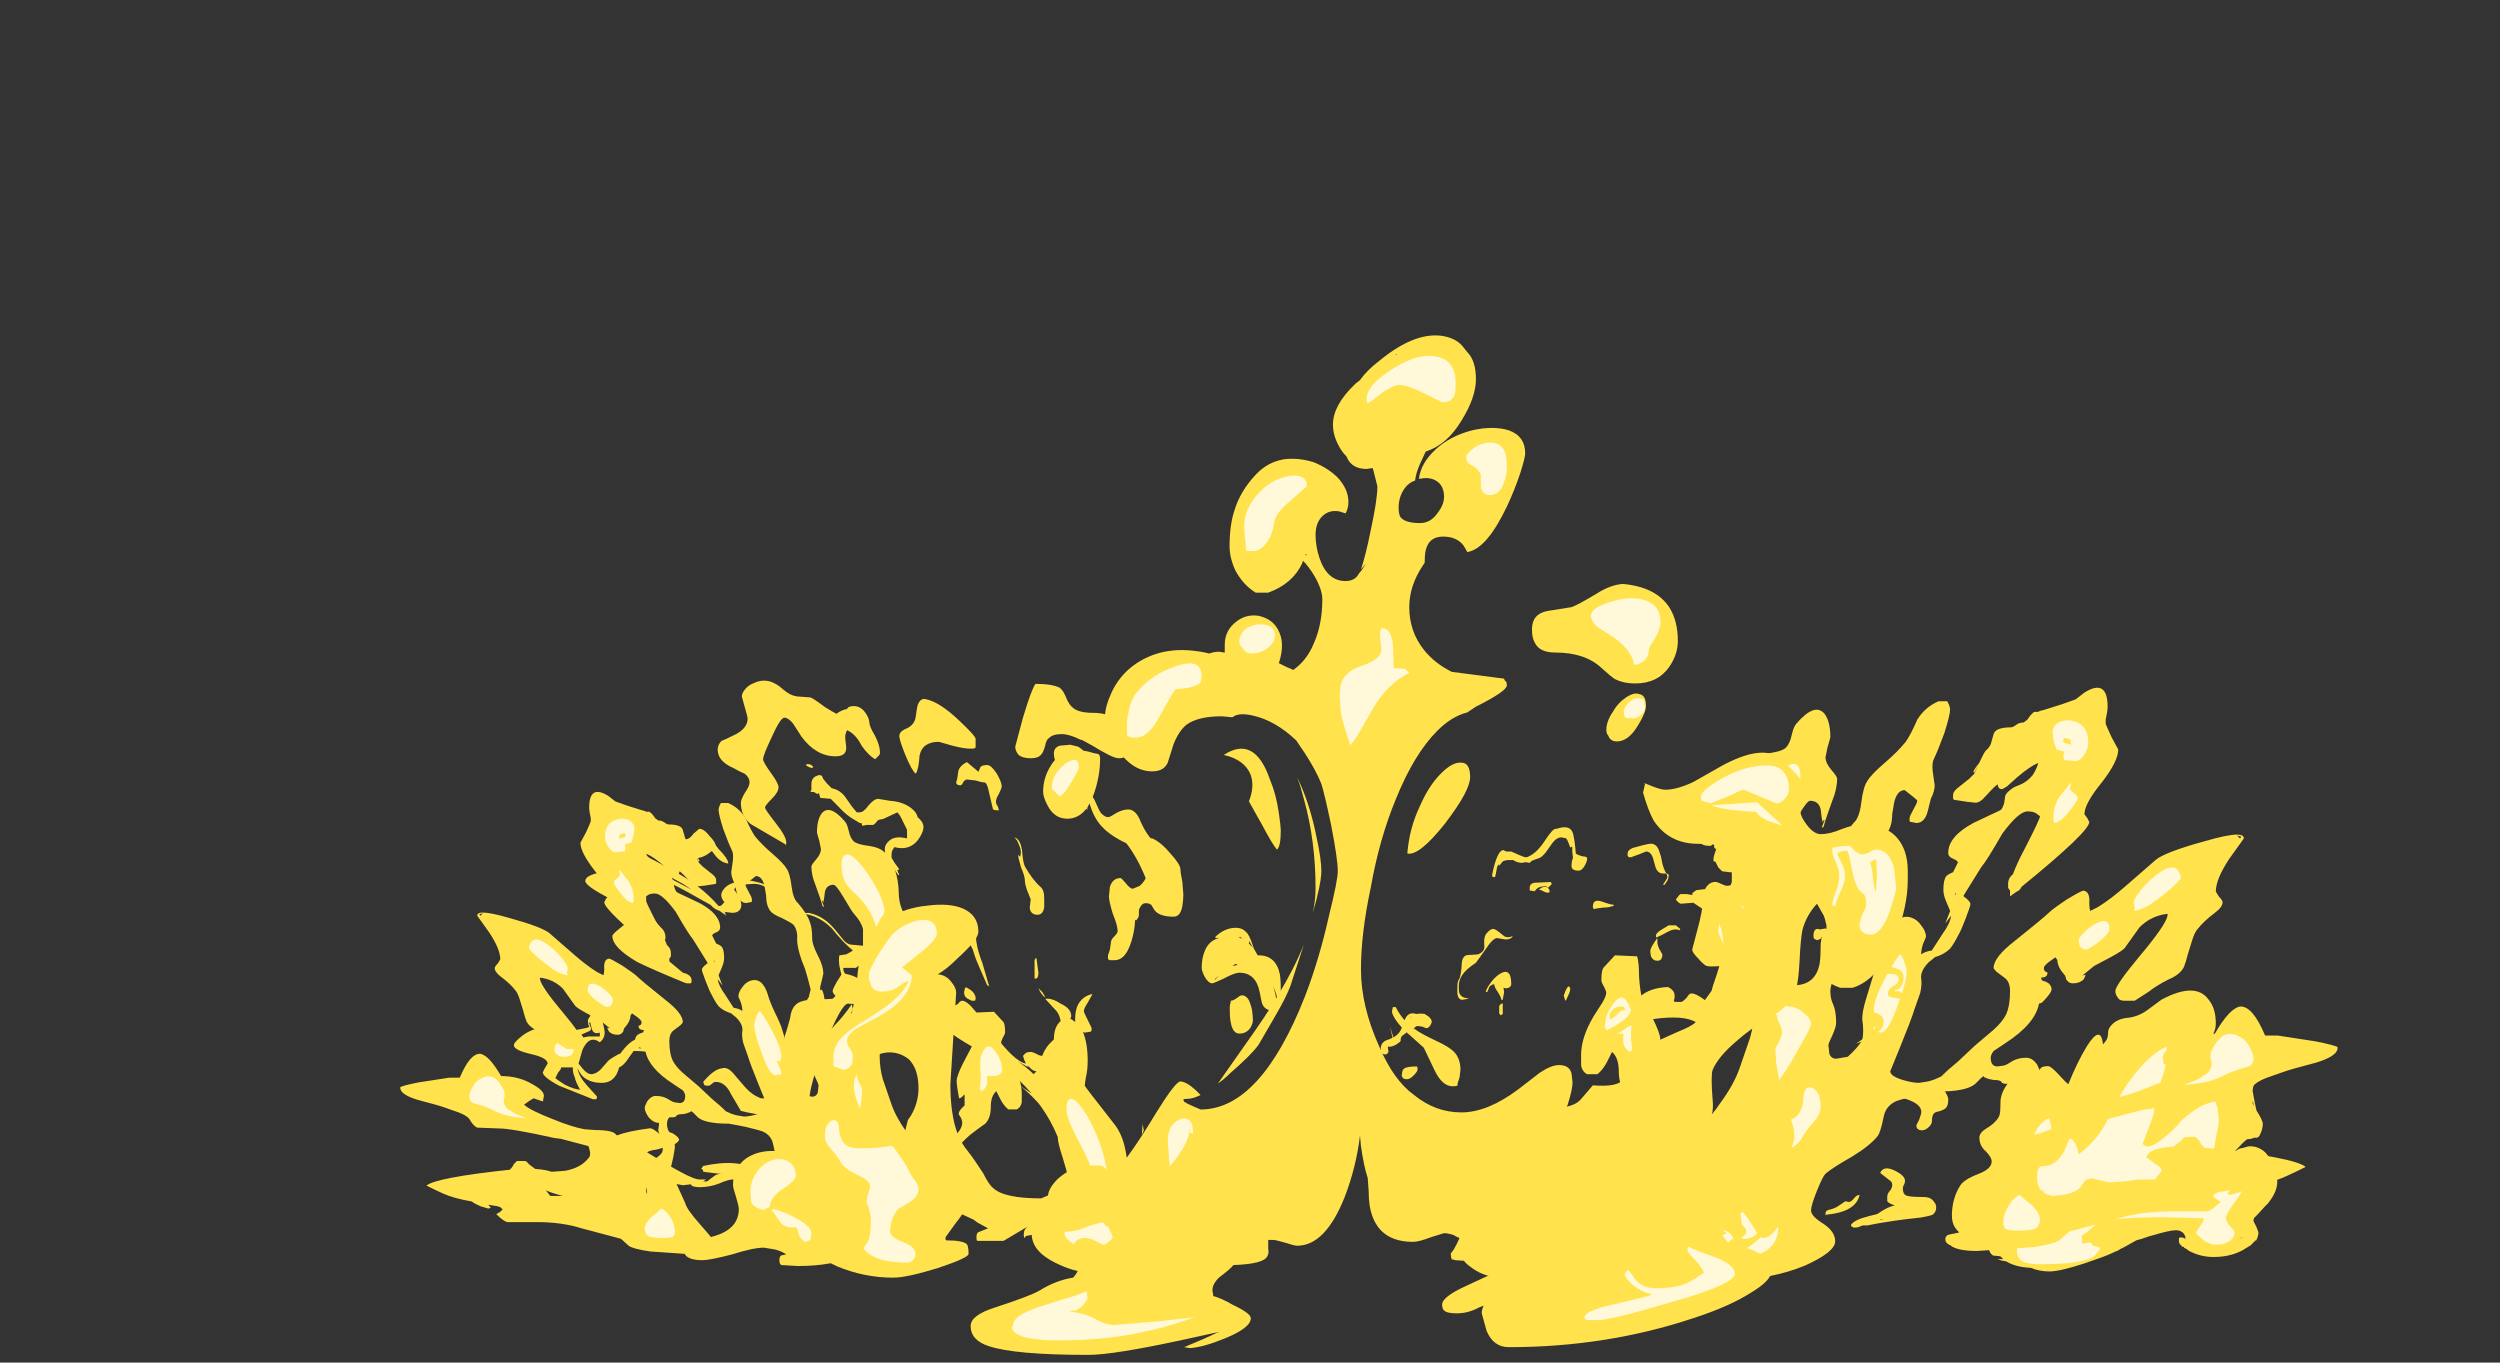 <?xml version="1.0" encoding="UTF-8" standalone="no"?>
<svg xmlns:ffdec="https://www.free-decompiler.com/flash" xmlns:xlink="http://www.w3.org/1999/xlink" ffdec:objectType="frame" height="493.65px" width="905.7px" xmlns="http://www.w3.org/2000/svg">
  <rect width="100%" height="100%" fill="#333333" stroke="none"/>
  <g transform="matrix(1.0, 0.0, 0.0, 1.0, 255.95, 420.1)">
    <use ffdec:characterId="385" height="15.2" transform="matrix(2.366, -0.333, 0.319, 2.272, 19.226, -33.701)" width="17.4" xlink:href="#shape0"/>
    <use ffdec:characterId="387" height="19.9" transform="matrix(3.504, -0.187, 0.18, 3.372, 17.631, -68.292)" width="17.15" xlink:href="#shape1"/>
    <use ffdec:characterId="387" height="19.9" transform="matrix(3.137, -0.402, 0.386, 3.019, -87.838, -64.133)" width="17.15" xlink:href="#shape1"/>
    <use ffdec:characterId="391" height="16.1" transform="matrix(5.526, -0.271, 0.268, 5.463, -105.258, -95.712)" width="17.85" xlink:href="#shape2"/>
    <use ffdec:characterId="385" height="15.2" transform="matrix(4.781, -0.568, 0.546, 4.591, -170.783, -63.301)" width="17.4" xlink:href="#shape0"/>
    <use ffdec:characterId="387" height="19.9" transform="matrix(7.0, -0.336, 0.324, 6.736, -173.938, -135.783)" width="17.15" xlink:href="#shape1"/>
    <use ffdec:characterId="385" height="15.2" transform="matrix(2.039, -0.261, 0.251, 1.958, -69.134, -23.618)" width="17.4" xlink:href="#shape0"/>
    <use ffdec:characterId="387" height="19.9" transform="matrix(3.009, -0.148, 0.142, 2.896, -70.584, -54.394)" width="17.15" xlink:href="#shape1"/>
    <use ffdec:characterId="387" height="19.9" transform="matrix(2.714, -0.323, 0.31, 2.611, -160.718, -49.237)" width="17.15" xlink:href="#shape1"/>
    <use ffdec:characterId="391" height="16.1" transform="matrix(4.742, -0.228, 0.225, 4.688, -175.822, -76.857)" width="17.85" xlink:href="#shape2"/>
    <use ffdec:characterId="385" height="15.2" transform="matrix(4.155, -0.456, 0.438, 3.99, -231.507, -48.375)" width="17.4" xlink:href="#shape0"/>
    <use ffdec:characterId="387" height="19.9" transform="matrix(6, -0.263, 0.253, 5.774, -233.98, -109.55)" width="17.15" xlink:href="#shape1"/>
    <use ffdec:characterId="1891" height="19.4" transform="matrix(5.239, 0.0, 0.0, 5.239, 451.183, -61.113)" width="22.5" xlink:href="#shape3"/>
    <use ffdec:characterId="1895" height="30.6" transform="matrix(7.0, 0.0, 0.0, 7.0, 316.85, -170.95)" width="39.15" xlink:href="#shape4"/>
    <use ffdec:characterId="1899" height="31.7" transform="matrix(5.14, 0.0, 0.0, 5.14, 244.264, -120.348)" width="40.0" xlink:href="#shape5"/>
    <use ffdec:characterId="1897" height="30.6" transform="matrix(-7.0, 0.0, 0.0, 7.0, 208.1, -173.4)" width="39.7" xlink:href="#shape6"/>
    <use ffdec:characterId="1895" height="30.6" transform="matrix(-5.751, 0.0, 0.0, 5.751, 114.21, -133.209)" width="39.15" xlink:href="#shape4"/>
    <use ffdec:characterId="1898" height="52.75" transform="matrix(7.0, 0.0, 0.0, 7.0, -8.25, -298.5)" width="63.35" xlink:href="#shape7"/>
  </g>
  <defs>
    <g id="shape0" transform="matrix(1.0, 0.0, 0.0, 1.0, 17.4, 15.2)">
      <path d="M-8.25 -2.9 Q-8.5 -2.4 -9.0 -1.8 -10.3 -0.2 -11.5 -0.2 -12.7 -0.2 -13.4 -0.8 L-13.5 -1.1 -13.65 -0.9 Q-14.5 -0.2 -15.55 -0.2 -16.6 -0.2 -17.1 -1.3 -17.3 -1.65 -17.35 -2.05 L-17.4 -2.45 -17.4 -2.55 -17.3 -3.0 -17.25 -3.05 Q-16.6 -3.6 -15.65 -3.65 -14.75 -3.65 -14.05 -3.2 L-14.0 -3.15 -14.0 -3.3 Q-14.0 -4.55 -13.1 -5.25 -12.3 -5.85 -11.1 -5.8 -9.95 -5.75 -9.15 -5.0 -8.25 -4.2 -8.25 -2.95 L-8.25 -2.9 M-8.9 -11.0 L-8.7 -11.3 Q-7.75 -12.35 -6.0 -12.35 -3.9 -12.35 -2.55 -10.4 -1.55 -8.9 -1.55 -7.6 -1.55 -6.6 -1.7 -6.25 -2.05 -5.45 -3.2 -5.45 -3.55 -5.45 -3.75 -5.3 L-3.85 -5.15 -4.0 -5.15 Q-7.55 -5.15 -8.65 -7.35 -9.0 -8.0 -9.1 -8.85 L-9.1 -9.65 Q-9.1 -10.35 -8.9 -11.0 M-5.3 -2.8 L-5.2 -2.85 Q-4.5 -2.95 -4.05 -2.65 -3.55 -2.35 -3.55 -1.6 -3.55 -1.1 -4.2 -0.2 L-4.3 -0.05 -4.7 0.0 Q-5.35 0.0 -5.65 -0.85 L-5.85 -1.7 Q-5.85 -2.3 -5.35 -2.8 L-5.3 -2.8" fill="#d3d9a2" fill-opacity="0.0" fill-rule="evenodd" stroke="none"/>
      <path d="M-17.3 -3.0 Q-17.1 -3.45 -16.6 -3.9 -15.85 -4.55 -14.85 -4.85 L-13.9 -5.0 Q-13.65 -5.8 -13.2 -6.4 -12.35 -7.6 -11.05 -7.75 -9.75 -7.85 -8.85 -6.85 -7.85 -5.8 -7.85 -3.95 -7.85 -3.55 -8.25 -2.9 L-8.25 -2.95 Q-8.25 -4.2 -9.15 -5.0 -9.95 -5.75 -11.1 -5.8 -12.3 -5.85 -13.1 -5.25 -14.0 -4.55 -14.0 -3.3 L-14.0 -3.15 -14.05 -3.2 Q-14.75 -3.65 -15.65 -3.65 -16.6 -3.6 -17.25 -3.05 L-17.3 -3.0 M-8.9 -11.0 Q-8.6 -12.25 -7.65 -13.3 -6.35 -14.8 -4.55 -15.1 -2.65 -15.45 -1.4 -14.25 0.0 -12.85 0.0 -9.85 0.0 -8.55 -0.75 -7.2 -1.85 -5.25 -3.85 -5.15 L-3.75 -5.3 Q-3.55 -5.45 -3.2 -5.45 -2.05 -5.45 -1.7 -6.25 -1.55 -6.6 -1.55 -7.6 -1.55 -8.9 -2.55 -10.4 -3.9 -12.35 -6.0 -12.35 -7.75 -12.35 -8.7 -11.3 L-8.9 -11.0 M-4.3 -0.05 L-4.2 -0.2 Q-3.55 -1.1 -3.55 -1.6 -3.55 -2.35 -4.05 -2.65 -4.5 -2.95 -5.2 -2.85 L-5.3 -2.8 Q-4.85 -3.25 -4.2 -3.4 -3.55 -3.55 -3.1 -3.3 -2.55 -3.05 -2.55 -2.3 -2.55 -1.85 -3.2 -1.0 -3.75 -0.25 -4.3 -0.05" fill="#fcffd9" fill-opacity="0.0" fill-rule="evenodd" stroke="none"/>
      <path d="M-13.4 -0.8 L-13.55 -1.0 -13.65 -0.9 -13.5 -1.1 -13.4 -0.8" fill="#ffffff" fill-opacity="0.0" fill-rule="evenodd" stroke="none"/>
    </g>
    <g id="shape1" transform="matrix(1.0, 0.0, 0.0, 1.0, 17.15, 19.9)">
      <path d="M-17.0 -18.65 Q-16.9 -19.0 -16.65 -19.25 -16.3 -19.7 -15.8 -19.8 -15.25 -19.95 -14.9 -19.7 -14.5 -19.45 -14.5 -18.8 -14.5 -18.45 -14.8 -17.9 -14.85 -18.4 -15.15 -18.7 -15.55 -19.0 -16.05 -19.0 -16.55 -19.0 -16.95 -18.7 L-17.0 -18.65 M-17.1 -9.0 Q-16.9 -11.2 -15.05 -13.15 -13.0 -15.25 -10.4 -15.7 -7.6 -16.25 -5.8 -14.35 -3.8 -12.25 -3.7 -7.6 -2.25 -7.7 -1.15 -6.95 0.0 -6.1 0.0 -4.75 0.0 -3.95 -1.0 -2.65 -1.15 -3.25 -1.55 -3.8 -2.65 -5.25 -5.4 -4.95 -4.9 -7.15 -6.85 -8.95 -8.7 -10.65 -11.45 -10.95 -14.4 -11.25 -16.35 -9.75 -16.8 -9.4 -17.1 -9.0" fill="#fcffd9" fill-opacity="0.0" fill-rule="evenodd" stroke="none"/>
      <path d="M-14.8 -17.9 L-15.0 -17.55 Q-15.5 -16.7 -16.0 -16.7 -16.65 -16.7 -16.95 -17.4 -17.1 -17.8 -17.1 -18.15 L-17.0 -18.65 -16.95 -18.7 Q-16.55 -19.0 -16.05 -19.0 -15.55 -19.0 -15.15 -18.7 -14.85 -18.4 -14.8 -17.9 M-1.0 -2.65 L-1.55 -2.0 Q-3.3 0.0 -5.05 0.0 -6.65 0.0 -7.2 -1.0 -8.8 -0.15 -11.05 -0.15 -14.7 -0.15 -16.25 -4.45 -16.75 -5.75 -17.0 -7.3 L-17.15 -8.55 -17.1 -9.0 Q-16.8 -9.4 -16.35 -9.75 -14.4 -11.25 -11.45 -10.95 -8.7 -10.65 -6.85 -8.95 -4.9 -7.15 -5.4 -4.95 -2.65 -5.25 -1.55 -3.8 -1.15 -3.25 -1.0 -2.65" fill="#d3d9a2" fill-opacity="0.0" fill-rule="evenodd" stroke="none"/>
    </g>
    <g id="shape2" transform="matrix(1.0, 0.0, 0.0, 1.0, 17.85, 16.1)">
      <path d="M-16.7 -11.7 Q-17.3 -11.7 -17.65 -12.5 -17.85 -13.05 -17.85 -13.4 L-17.8 -13.6 Q-17.65 -13.75 -17.4 -13.75 -16.95 -13.85 -16.65 -13.6 -16.3 -13.35 -16.3 -12.75 -16.3 -12.15 -16.65 -11.7 L-16.7 -11.7 M-15.6 -5.9 L-15.5 -6.0 Q-14.65 -6.8 -13.7 -8.05 -13.4 -8.45 -12.95 -8.5 L-12.2 -8.45 Q-11.35 -8.4 -11.25 -9.6 -11.25 -10.0 -11.05 -10.5 -10.8 -11.05 -10.45 -11.3 -7.1 -13.9 -4.1 -12.6 -2.85 -12.05 -2.1 -10.95 -1.35 -9.8 -1.35 -8.45 L-1.35 -8.2 -1.4 -8.1 -2.2 -6.6 -2.35 -6.45 Q-2.85 -5.7 -3.4 -5.2 -4.35 -4.5 -5.35 -3.8 L-5.65 -3.7 Q-6.3 -3.5 -7.0 -3.5 -7.45 -3.5 -7.85 -3.7 L-8.0 -3.45 Q-8.3 -3.05 -8.6 -2.75 -9.95 -1.5 -12.0 -1.5 -14.0 -1.5 -15.0 -3.75 -15.35 -4.5 -15.5 -5.35 L-15.5 -5.4 -15.55 -5.6 -15.6 -5.85 -15.6 -5.9 M-1.4 -0.35 Q-1.95 0.0 -2.5 0.0 -3.55 0.0 -3.8 -0.7 L-3.9 -1.5 -3.8 -2.1 -3.75 -2.3 -3.55 -2.5 Q-3.1 -3.0 -2.4 -3.1 -1.75 -3.15 -1.25 -2.8 -0.7 -2.45 -0.7 -1.75 -0.7 -1.15 -1.4 -0.4 L-1.4 -0.35" fill="#d3d9a2" fill-opacity="0.0" fill-rule="evenodd" stroke="none"/>
      <path d="M-16.7 -11.7 L-16.65 -11.7 Q-16.3 -12.15 -16.3 -12.75 -16.3 -13.35 -16.65 -13.6 -16.95 -13.85 -17.4 -13.75 -17.65 -13.75 -17.8 -13.6 -17.75 -13.9 -17.5 -14.2 -17.15 -14.55 -16.7 -14.7 -15.55 -14.95 -15.55 -13.5 -15.55 -12.95 -15.75 -12.4 -16.1 -11.7 -16.65 -11.7 L-16.7 -11.7 M-1.4 -8.1 L-1.35 -8.2 -1.35 -8.45 Q-1.35 -9.8 -2.1 -10.95 -2.85 -12.05 -4.1 -12.6 -7.1 -13.9 -10.45 -11.3 -10.8 -11.05 -11.05 -10.5 -11.25 -10.0 -11.25 -9.6 -11.35 -8.4 -12.2 -8.45 L-12.95 -8.5 Q-13.4 -8.45 -13.7 -8.05 -14.65 -6.8 -15.5 -6.0 L-15.6 -5.9 -15.65 -6.1 Q-15.65 -7.6 -14.8 -8.75 -13.85 -10.15 -12.0 -10.55 -11.8 -13.0 -10.3 -14.5 -8.7 -16.1 -6.4 -16.1 -4.1 -16.15 -2.5 -14.6 -0.7 -12.9 -0.7 -10.1 -0.7 -9.65 -1.15 -8.65 L-1.4 -8.1 M-3.75 -2.3 Q-3.6 -2.65 -3.3 -3.0 -2.75 -3.6 -1.95 -3.8 -1.15 -4.05 -0.6 -3.8 0.0 -3.55 0.0 -2.8 0.0 -2.15 -0.65 -1.2 -1.0 -0.65 -1.4 -0.35 L-1.4 -0.4 Q-0.7 -1.15 -0.7 -1.75 -0.7 -2.45 -1.25 -2.8 -1.75 -3.15 -2.4 -3.1 -3.1 -3.0 -3.55 -2.5 L-3.75 -2.3" fill="#fcffd9" fill-opacity="0.0" fill-rule="evenodd" stroke="none"/>
    </g>
    <g id="shape3" transform="matrix(1.0, 0.0, 0.0, 1.0, 11.35, 18.85)">
      <path d="M2.2 -17.55 L3.15 -18.25 Q5.5 -19.5 6.4 -18.25 6.9 -17.65 6.9 -16.6 6.9 -16.0 6.45 -15.5 6.0 -15.15 6.0 -15.05 6.0 -14.9 6.2 -14.6 6.45 -14.35 6.45 -14.05 6.45 -13.9 6.4 -13.75 L6.25 -13.45 6.25 -12.45 6.45 -12.45 Q7.0 -12.8 7.45 -13.0 L7.65 -13.25 Q7.7 -13.55 7.9 -13.7 8.2 -13.85 8.6 -13.8 8.95 -13.75 9.25 -13.5 9.45 -13.3 9.5 -13.1 L9.55 -12.8 Q9.55 -12.5 9.45 -12.0 L9.45 -11.9 9.6 -11.1 9.65 -10.85 9.7 -10.65 9.7 -10.6 Q10.15 -9.9 10.15 -9.65 10.15 -9.3 9.95 -8.9 9.85 -8.65 9.55 -8.7 9.35 -8.6 9.1 -8.6 9.0 -8.6 8.4 -7.95 L8.2 -7.75 8.55 -7.95 8.8 -8.0 9.15 -8.1 Q9.8 -8.15 10.3 -7.7 10.7 -7.3 10.95 -6.6 11.15 -6.05 11.15 -5.65 11.15 -4.95 10.5 -4.15 L10.3 -3.95 9.75 -3.35 9.55 -3.15 9.5 -3.0 Q9.5 -2.9 9.7 -2.55 9.85 -2.2 9.85 -2.1 L9.8 -1.85 9.7 -1.6 9.65 -1.6 9.3 -1.25 9.05 -1.1 Q8.1 -0.45 6.75 -0.45 5.8 -0.45 5.0 -0.9 L4.95 -0.95 Q4.8 -1.05 4.7 -1.1 L4.7 -1.15 4.6 -1.15 4.55 -1.2 4.5 -1.2 4.55 -1.25 4.5 -1.25 Q4.35 -1.4 4.35 -1.5 L4.35 -1.75 4.4 -1.8 4.55 -1.8 Q4.65 -1.8 4.8 -1.7 L4.8 -1.8 4.75 -1.8 4.8 -1.85 4.7 -2.05 Q4.5 -2.3 4.15 -2.3 3.7 -2.3 2.55 -1.95 L2.35 -1.9 1.75 -1.7 1.4 -1.6 0.6 -1.15 0.3 -1.0 0.05 -0.85 0.0 -0.85 Q-0.6 -0.55 -1.35 -0.3 L-2.2 0.0 Q-3.9 0.55 -4.6 0.55 -5.3 0.55 -5.9 0.3 -6.95 0.25 -7.6 -0.15 L-7.9 -0.2 -8.2 -0.3 -7.8 -0.3 -8.0 -0.5 -8.5 -0.55 Q-8.75 -0.7 -8.8 -1.05 L-8.85 -1.6 Q-11.35 -1.7 -11.35 -3.3 -11.35 -4.45 -10.8 -5.35 -10.55 -5.8 -9.5 -6.2 -8.6 -6.55 -8.6 -7.05 -8.6 -7.35 -9.0 -7.75 -9.45 -8.15 -9.45 -8.7 -9.45 -9.05 -8.95 -9.35 -8.35 -9.7 -8.1 -10.15 -8.0 -10.35 -8.0 -10.8 -8.0 -11.35 -7.95 -11.5 -7.8 -12.2 -7.05 -12.95 -6.15 -13.95 -5.5 -13.15 -5.45 -13.2 -5.25 -13.45 -5.15 -13.65 -4.7 -13.65 -4.5 -13.65 -3.95 -13.05 -3.55 -12.6 -3.3 -12.4 -2.65 -14.0 -2.0 -15.05 -1.05 -16.55 -0.9 -15.15 L-0.7 -15.4 Q-0.55 -15.6 -0.55 -15.95 -0.55 -16.3 -0.2 -16.6 0.2 -16.95 0.9 -17.0 1.6 -17.1 2.2 -17.55 M9.5 -11.05 L9.45 -11.25 9.45 -11.05 9.5 -10.9 9.5 -11.05 M8.65 -1.75 L8.7 -1.8 8.85 -1.8 Q8.6 -1.8 8.6 -1.75 L8.65 -1.75" fill="#ffe24c" fill-rule="evenodd" stroke="none"/>
      <path d="M3.5 -14.4 Q3.5 -13.65 3.1 -12.6 2.65 -11.55 2.65 -10.65 2.65 -10.35 2.25 -9.35 L1.85 -8.3 Q1.9 -8.1 2.2 -8.1 2.65 -8.1 3.5 -8.85 4.15 -9.4 4.4 -9.75 4.7 -10.1 5.35 -10.55 6.15 -11.1 6.85 -11.2 L6.95 -11.05 6.9 -11.05 7.0 -10.85 7.05 -10.5 Q7.1 -10.1 7.1 -9.75 7.1 -9.6 7.0 -9.15 6.9 -8.75 6.9 -8.6 6.8 -8.0 6.65 -7.45 6.3 -6.35 5.85 -6.35 L5.65 -6.4 5.5 -6.5 Q5.45 -6.8 5.6 -7.35 L5.55 -7.5 Q5.5 -7.6 5.3 -7.6 4.3 -7.6 2.9 -4.3 2.9 -3.7 3.55 -3.7 5.0 -3.7 6.3 -4.6 L7.2 -5.35 Q7.65 -5.75 7.85 -5.8 L8.5 -5.75 8.65 -5.4 8.7 -5.05 Q8.7 -4.9 8.15 -4.15 7.6 -3.4 7.6 -3.15 7.6 -2.9 7.9 -2.55 8.2 -2.25 8.2 -2.1 8.2 -1.85 7.9 -1.6 7.55 -1.3 6.95 -1.3 6.4 -1.3 5.95 -1.7 5.55 -2.0 5.55 -2.15 5.55 -2.25 5.8 -2.55 L6.05 -2.95 6.05 -3.15 Q5.85 -3.1 5.3 -3.15 L3.35 -3.2 Q-0.15 -3.2 -1.05 -2.85 -1.35 -2.75 -1.7 -2.45 -2.05 -2.1 -2.35 -1.95 L-2.35 -1.4 Q-2.35 -1.35 -2.2 -1.4 L-1.9 -1.45 Q-1.65 -1.45 -1.65 -1.3 -1.65 -1.2 -1.15 -1.15 L-1.1 -1.0 -1.35 -0.7 Q-1.5 -0.45 -1.8 -0.35 -2.65 0.05 -5.3 0.05 -6.25 0.05 -6.6 -0.25 -6.85 -0.5 -6.85 -0.9 -6.85 -1.15 -6.75 -1.3 L-5.95 -2.0 -6.1 -2.2 Q-6.2 -2.25 -6.4 -2.25 L-6.9 -2.15 -7.35 -2.05 Q-8.1 -2.05 -8.25 -2.6 L-8.25 -3.45 -8.3 -3.5 -8.45 -3.45 Q-8.6 -3.35 -8.65 -3.25 -8.7 -3.1 -8.95 -3.05 -9.1 -3.4 -9.1 -3.7 -9.1 -4.05 -9.0 -4.35 -8.85 -4.85 -8.45 -4.85 -7.85 -4.85 -7.65 -4.7 L-7.2 -4.45 Q-7.05 -4.8 -6.7 -5.15 L-6.2 -5.8 Q-5.6 -6.5 -5.8 -7.3 -5.75 -8.55 -5.7 -8.7 -5.5 -9.6 -4.65 -10.05 -4.55 -9.95 -4.45 -9.2 -4.3 -8.5 -4.1 -8.5 -3.95 -8.5 -3.85 -8.6 -3.7 -8.75 -3.55 -8.75 -3.0 -8.75 -2.75 -8.15 -2.6 -7.85 -2.6 -7.55 -1.55 -8.3 -0.85 -9.45 -0.5 -10.05 0.15 -11.4 0.75 -12.45 1.5 -13.35 2.5 -14.55 3.5 -15.0 L3.5 -14.4 M-8.75 -3.45 L-8.9 -3.45 -8.8 -3.4 -8.75 -3.45" fill="#fff9d9" fill-rule="evenodd" stroke="none"/>
    </g>
    <g id="shape4" transform="matrix(1.0, 0.0, 0.0, 1.0, 13.6, 29.65)">
      <path d="M5.35 -28.95 L5.45 -28.75 5.5 -28.55 Q5.5 -28.25 5.2 -27.3 4.85 -26.35 4.65 -25.95 4.55 -25.75 4.6 -25.3 L4.7 -24.6 Q4.7 -24.3 4.5 -23.9 L4.35 -23.3 Q4.2 -22.65 3.75 -22.65 L3.5 -22.7 3.45 -22.7 3.4 -22.75 3.4 -22.9 Q3.4 -23.0 3.6 -23.35 3.8 -23.7 3.8 -23.8 3.8 -23.85 3.15 -24.35 2.75 -24.35 2.6 -23.7 L2.5 -23.1 Q2.5 -22.45 2.2 -22.1 2.0 -21.9 1.5 -21.7 1.0 -21.45 0.8 -21.3 0.5 -20.95 0.55 -20.35 0.55 -19.85 0.25 -19.0 L0.05 -18.5 -0.15 -17.8 -0.3 -17.2 -0.2 -16.8 -0.2 -16.75 Q-0.05 -16.55 -0.05 -16.45 L-0.1 -16.25 -0.05 -16.05 Q-0.05 -15.75 -0.4 -15.0 -0.7 -14.25 -0.7 -13.95 -0.7 -13.55 -0.55 -13.25 -0.4 -12.9 -0.4 -12.3 -0.4 -12.1 -0.6 -11.65 -0.8 -11.25 -0.8 -11.15 L-0.75 -10.7 Q-0.65 -10.45 -0.4 -10.45 L0.2 -10.55 Q0.7 -11.0 0.95 -11.4 1.05 -11.85 0.95 -12.5 0.95 -12.9 1.15 -13.55 L1.5 -14.7 Q1.6 -15.05 1.95 -15.75 2.3 -16.5 2.4 -16.9 2.75 -18.0 3.5 -17.75 3.8 -17.65 4.0 -17.35 4.25 -17.05 4.25 -16.75 L4.1 -16.4 Q4.0 -16.1 4.0 -15.85 4.2 -16.0 4.55 -16.05 L5.1 -16.9 Q5.5 -17.45 5.55 -17.85 L5.25 -17.45 5.5 -18.1 5.35 -18.45 5.25 -18.7 Q5.15 -18.95 5.15 -19.2 5.15 -19.7 5.3 -19.9 5.4 -20.0 5.65 -20.1 L5.9 -20.6 Q5.9 -20.7 5.65 -20.8 5.4 -20.9 5.4 -21.1 5.4 -21.95 6.7 -22.65 L7.65 -23.1 Q8.1 -23.3 8.15 -23.35 8.25 -23.5 8.3 -23.7 L8.35 -24.05 Q8.4 -24.2 8.6 -24.35 8.75 -24.5 9.05 -24.6 9.45 -24.75 9.75 -25.1 9.9 -25.3 10.05 -25.7 L10.05 -25.75 Q9.65 -25.6 8.95 -25.0 L8.45 -24.55 8.2 -24.4 Q8.05 -24.4 8.0 -24.5 L7.95 -24.65 Q7.7 -24.45 7.3 -24.0 7.05 -23.7 6.8 -23.7 L6.35 -23.75 5.7 -23.85 5.65 -23.9 Q5.65 -24.0 5.65 -24.1 5.65 -24.3 6.0 -24.55 L6.5 -24.95 6.75 -25.2 6.95 -25.65 6.75 -25.25 6.7 -25.3 Q6.75 -25.45 7.0 -25.75 7.25 -26.3 7.35 -26.4 7.6 -26.6 7.65 -26.9 L7.75 -27.25 Q7.85 -27.6 8.65 -27.6 8.75 -27.6 8.95 -27.75 9.1 -27.85 9.3 -27.85 L9.5 -28.0 Q9.65 -28.25 9.85 -28.4 L10.05 -28.4 10.15 -28.45 10.35 -28.5 11.3 -28.8 12.0 -29.05 12.45 -29.4 Q13.65 -30.15 13.65 -28.65 13.65 -28.45 13.55 -28.0 L13.55 -27.8 Q13.55 -27.75 13.85 -27.1 L14.2 -26.45 Q14.2 -25.85 13.35 -24.75 12.45 -23.65 12.45 -23.1 L12.6 -22.9 12.7 -22.7 Q12.7 -22.2 9.2 -19.35 9.1 -19.15 8.95 -19.1 L8.8 -19.0 8.6 -18.85 8.6 -19.15 Q8.55 -19.2 8.5 -19.3 8.5 -19.4 8.5 -19.5 8.5 -19.8 8.75 -20.0 8.95 -20.55 9.35 -21.3 10.15 -22.85 10.15 -23.0 L9.95 -23.15 Q9.8 -23.25 9.5 -23.25 9.05 -23.25 8.2 -22.1 7.4 -20.7 7.1 -20.35 L6.2 -18.9 6.2 -18.85 Q6.55 -18.6 6.55 -18.45 6.55 -18.35 6.3 -17.7 6.05 -17.05 5.95 -16.9 5.7 -16.4 5.5 -16.15 5.2 -15.85 4.7 -15.7 L4.65 -15.65 4.4 -15.45 Q3.95 -15.0 4.0 -14.6 4.05 -14.3 3.95 -13.85 L3.65 -13.0 Q3.5 -12.5 2.95 -11.15 L2.4 -9.8 Q2.4 -9.55 3.05 -9.35 3.55 -9.2 3.9 -9.2 L4.2 -9.25 Q4.65 -9.3 5.25 -9.65 L5.05 -9.55 Q5.35 -9.85 5.9 -10.3 L6.75 -11.1 7.75 -11.95 Q8.2 -12.35 8.4 -12.75 8.6 -13.2 8.6 -13.95 8.6 -14.45 8.3 -14.65 L7.9 -14.95 Q7.75 -15.1 7.75 -15.15 7.75 -15.7 8.85 -16.55 10.35 -17.75 10.6 -18.0 10.8 -18.2 11.55 -18.7 12.3 -19.15 12.4 -19.15 12.75 -19.1 12.7 -18.5 12.7 -18.25 12.75 -18.1 L13.15 -18.3 Q13.8 -18.7 14.6 -19.4 L16.15 -20.75 Q16.65 -21.15 18.65 -21.7 19.85 -22.05 20.35 -22.05 20.7 -22.05 20.7 -21.85 L19.95 -20.8 Q19.25 -19.75 19.25 -19.1 L19.4 -18.85 Q19.6 -18.65 19.6 -18.55 19.6 -18.3 19.2 -18.0 18.6 -17.55 18.3 -17.15 18.15 -17.0 18.0 -16.5 L17.8 -15.85 Q17.7 -15.45 17.6 -15.2 17.4 -14.8 16.8 -14.55 16.2 -14.25 15.75 -13.9 L15.05 -13.45 14.5 -13.45 Q14.25 -13.45 14.15 -13.65 14.05 -13.8 14.05 -13.95 14.05 -14.25 15.3 -15.75 16.65 -17.35 16.75 -17.85 L16.75 -17.95 Q15.9 -17.85 15.3 -17.25 L14.55 -16.2 Q14.45 -16.05 13.8 -15.7 L12.95 -15.25 12.4 -14.8 12.35 -14.75 12.5 -14.8 Q12.5 -14.7 12.4 -14.55 12.2 -14.35 11.85 -14.35 11.75 -14.35 11.65 -14.4 L11.5 -14.55 11.5 -14.6 11.45 -14.75 11.25 -15.0 Q11.05 -15.3 11.05 -15.55 L10.95 -15.7 10.6 -15.45 Q10.35 -15.25 10.35 -15.15 10.35 -15.0 10.45 -14.95 L10.55 -14.9 10.5 -14.75 Q10.4 -14.65 10.25 -14.65 L10.2 -14.65 10.25 -14.5 Q10.45 -14.45 10.6 -14.35 10.75 -14.2 10.75 -14.05 10.75 -13.85 10.25 -13.35 L10.1 -13.3 Q9.9 -12.25 8.35 -11.25 L7.75 -10.85 Q7.6 -10.65 7.6 -10.5 7.6 -10.05 7.95 -10.05 L8.3 -10.1 Q8.45 -10.15 8.6 -10.25 8.95 -10.5 9.45 -10.5 9.75 -10.5 10.0 -10.15 10.15 -9.85 10.15 -9.75 10.15 -9.5 9.9 -9.15 9.6 -8.8 9.25 -8.8 L9.25 -8.7 9.3 -8.35 Q9.3 -8.25 9.0 -7.5 9.0 -7.1 9.05 -6.95 9.2 -6.7 9.65 -6.45 11.45 -6.9 11.75 -7.7 11.9 -8.05 12.05 -8.15 12.35 -8.35 13.25 -8.35 L13.95 -8.4 Q14.75 -8.55 15.85 -9.0 17.4 -9.6 17.75 -9.95 L17.4 -10.2 17.15 -10.35 Q16.9 -10.25 16.55 -10.15 L16.55 -10.25 16.5 -10.5 Q16.5 -10.85 17.25 -11.25 18.1 -11.75 19.2 -11.75 19.95 -13.05 20.5 -13.15 21.15 -13.2 21.8 -11.65 L22.45 -11.65 24.4 -11.35 Q25.4 -11.15 25.55 -11.05 25.6 -10.6 24.45 -10.25 23.1 -9.9 22.7 -9.75 L21.85 -9.45 Q21.35 -9.25 21.2 -9.05 20.95 -8.6 20.7 -8.5 L19.35 -8.45 Q18.55 -8.45 15.85 -7.85 L15.45 -7.8 13.55 -7.3 13.45 -7.3 12.4 -7.0 Q12.1 -6.8 11.9 -6.6 11.75 -6.4 11.6 -6.15 L11.4 -5.65 Q10.95 -4.9 10.4 -4.9 10.15 -4.9 10.1 -4.8 10.0 -4.7 10.0 -4.3 10.0 -3.95 10.15 -3.7 10.2 -3.65 10.25 -3.55 L10.25 -3.6 10.3 -3.7 10.35 -3.5 Q10.55 -3.4 10.8 -3.35 11.9 -3.4 12.25 -3.8 L12.45 -4.1 Q12.6 -4.25 12.85 -4.25 L13.3 -4.15 Q13.65 -4.05 13.75 -4.05 L14.55 -4.1 15.25 -4.2 16.1 -4.2 16.3 -4.45 16.45 -4.65 Q16.45 -4.8 16.2 -4.95 L15.65 -5.35 Q15.75 -5.6 16.0 -5.7 16.3 -5.85 17.05 -5.9 L17.45 -6.2 Q17.6 -6.4 17.7 -6.4 L18.2 -6.4 18.4 -6.2 Q18.45 -6.05 18.65 -5.85 23.3 -5.35 23.9 -4.85 23.2 -4.5 22.85 -4.35 22.2 -4.05 21.05 -3.85 20.85 -3.7 20.5 -3.55 L20.0 -3.4 19.85 -3.45 20.0 -3.65 19.75 -3.6 Q19.3 -3.55 19.2 -3.45 L19.1 -3.35 19.25 -3.2 19.5 -3.05 Q19.05 -2.6 18.8 -2.55 18.6 -2.55 16.95 -2.55 15.35 -2.55 14.1 -2.15 L11.65 -1.5 11.15 -1.05 Q10.85 -0.85 9.8 -0.7 L6.9 -0.5 Q5.85 -0.5 5.5 -0.8 5.25 -0.9 5.25 -1.1 5.25 -1.3 5.45 -1.35 L5.95 -1.45 5.95 -1.55 Q5.95 -1.6 6.7 -2.45 7.5 -3.35 7.6 -3.75 L8.1 -4.85 Q8.5 -5.8 8.5 -6.0 L8.35 -6.65 Q8.25 -7.2 8.25 -7.3 8.25 -7.7 8.5 -8.05 8.75 -8.4 8.75 -8.7 8.75 -9.0 8.6 -9.15 L8.4 -9.15 Q8.2 -9.15 8.15 -9.25 8.1 -9.35 7.75 -9.35 L7.5 -9.4 Q7.35 -9.45 7.25 -9.5 L7.25 -9.55 Q7.15 -9.5 7.1 -9.45 L6.8 -9.15 Q6.35 -8.75 4.85 -8.75 L4.3 -8.65 3.8 -8.55 Q2.95 -8.35 2.7 -8.25 2.15 -8.0 2.05 -7.4 1.9 -6.65 1.75 -6.45 1.35 -5.95 0.45 -5.4 -0.6 -4.8 -0.95 -4.5 -1.1 -4.35 -1.4 -3.6 -1.7 -2.85 -1.7 -2.6 -1.7 -2.3 -1.05 -1.9 -0.45 -1.5 -0.45 -1.0 -0.45 -0.45 -2.0 0.25 -3.7 0.95 -5.5 0.95 -6.35 0.95 -8.3 0.35 -10.25 -0.3 -10.25 -0.55 -10.25 -1.0 -10.15 -1.15 -9.9 -1.4 -8.85 -1.4 L-8.8 -1.45 Q-8.8 -1.5 -8.8 -1.6 L-9.45 -2.5 Q-10.15 -3.35 -10.15 -3.85 -10.15 -4.2 -10.1 -4.65 -10.2 -4.85 -10.2 -5.1 -10.2 -5.6 -9.85 -6.05 -9.5 -6.5 -9.5 -6.95 -9.5 -7.15 -9.75 -7.45 -9.95 -7.7 -10.35 -8.05 -10.8 -8.4 -11.3 -8.75 -11.65 -9.1 -11.65 -9.8 -11.65 -10.5 -12.0 -10.8 L-12.25 -10.3 Q-12.45 -9.9 -12.75 -9.65 L-13.3 -9.65 Q-13.55 -9.8 -13.6 -10.1 L-13.6 -10.65 Q-13.6 -11.55 -12.95 -12.65 L-12.5 -13.35 Q-12.3 -13.7 -12.3 -13.85 -12.3 -13.95 -12.4 -14.15 -12.55 -14.4 -12.55 -14.5 -12.55 -15.0 -12.45 -15.15 L-11.85 -15.8 -10.7 -15.75 Q-10.6 -15.45 -10.6 -14.7 -10.55 -13.95 -10.45 -13.6 L-9.9 -12.55 Q-9.5 -11.75 -9.5 -11.45 -9.5 -11.25 -9.55 -10.95 -9.6 -10.6 -9.65 -10.35 -9.75 -10.35 -9.85 -10.45 L-10.0 -10.6 -10.0 -9.9 Q-9.55 -9.5 -9.65 -9.3 -9.85 -9.05 -9.85 -8.8 -9.85 -8.4 -9.3 -7.9 L-8.9 -7.55 Q-8.45 -7.2 -8.15 -7.05 L-8.15 -7.1 -8.1 -7.15 -8.0 -7.05 Q-7.95 -6.95 -7.8 -6.95 -7.2 -6.95 -6.4 -8.15 -5.7 -9.1 -5.4 -9.95 L-4.85 -11.55 Q-4.65 -12.25 -4.65 -13.0 -4.65 -13.6 -4.8 -13.85 -4.9 -14.1 -5.5 -14.95 -5.7 -15.25 -6.3 -15.25 -7.0 -15.2 -7.1 -15.25 -7.25 -15.3 -7.55 -15.65 -7.85 -15.95 -7.85 -16.1 L-7.6 -17.05 Q-7.3 -18.15 -7.3 -18.6 -7.3 -18.9 -7.2 -19.2 -7.0 -19.6 -6.65 -19.6 -6.55 -19.6 -6.35 -19.5 -6.15 -19.4 -6.05 -19.4 -5.9 -19.4 -5.85 -19.45 L-5.8 -19.6 -5.8 -20.1 -5.9 -20.1 -6.3 -20.15 Q-6.35 -20.2 -6.5 -20.35 -6.6 -20.55 -6.65 -20.65 L-6.7 -20.65 Q-6.75 -20.65 -6.75 -20.75 -6.75 -21.1 -6.3 -21.8 -5.85 -22.45 -5.85 -23.35 -5.8 -24.9 -5.0 -25.8 -4.7 -26.15 -3.95 -26.25 -3.2 -26.35 -3.0 -26.55 -2.8 -26.75 -2.7 -27.2 -2.6 -27.65 -2.45 -27.8 -1.5 -28.9 -1.0 -28.3 -0.7 -27.9 -0.7 -27.1 -0.7 -27.05 -0.85 -26.55 L-0.95 -26.05 Q-0.95 -25.75 -0.65 -25.4 -0.35 -25.05 -0.35 -24.95 -0.35 -24.4 -0.6 -23.8 -0.95 -22.85 -1.05 -22.45 L-1.15 -22.4 -1.0 -22.8 -1.05 -22.8 Q-1.05 -22.75 -1.1 -22.7 -1.15 -22.85 -1.2 -23.35 -1.3 -23.8 -1.75 -23.8 -1.9 -23.8 -2.35 -23.05 -2.9 -22.1 -3.05 -21.95 -3.5 -21.45 -3.6 -21.0 L-3.6 -20.2 Q-3.6 -19.15 -3.95 -18.2 -4.25 -17.3 -4.25 -16.55 L-4.2 -15.95 Q-4.15 -15.5 -4.05 -15.25 -4.0 -15.1 -3.3 -14.65 -2.65 -14.25 -2.6 -14.25 -1.45 -14.25 -1.25 -15.4 -1.2 -15.75 -1.2 -16.4 L-1.15 -16.75 Q-1.1 -17.05 -1.0 -17.2 L-0.9 -17.15 -0.9 -17.35 Q-0.95 -17.55 -1.0 -17.75 L-1.1 -18.2 Q-1.1 -18.7 -0.75 -19.35 -0.4 -20.05 -0.4 -20.4 -0.4 -21.1 -0.25 -21.45 -0.1 -21.95 0.5 -22.65 0.8 -22.9 0.9 -23.7 1.0 -24.5 1.2 -24.8 1.4 -25.15 2.1 -25.75 2.8 -26.35 3.2 -26.85 3.45 -27.2 3.8 -28.0 4.2 -28.65 4.9 -28.95 L5.35 -28.95 M20.5 -21.85 L20.55 -21.9 20.55 -21.95 20.35 -22.0 20.5 -21.85 M5.75 -18.9 L5.8 -19.0 5.8 -19.05 5.75 -18.95 5.75 -18.9 M11.55 -14.65 L11.55 -14.65" fill="#ffe24c" fill-rule="evenodd" stroke="none"/>
      <path d="M11.7 -26.7 Q11.75 -26.65 11.75 -26.8 11.75 -26.95 11.65 -27.0 L11.4 -27.05 Q11.35 -26.95 11.35 -26.9 L11.35 -26.85 Q11.45 -26.75 11.65 -26.75 L11.7 -26.7 M12.45 -26.2 Q12.25 -25.85 11.95 -25.85 L11.55 -25.9 11.4 -25.9 11.35 -26.1 Q11.4 -26.25 11.4 -26.35 L11.0 -26.45 Q10.8 -27.0 10.8 -27.35 10.8 -27.65 11.1 -27.85 11.4 -28.0 11.75 -27.95 12.65 -27.8 12.65 -26.8 12.65 -26.5 12.45 -26.2 M11.7 -24.45 Q11.7 -24.35 11.9 -24.2 12.1 -24.05 12.1 -23.95 12.1 -23.8 11.7 -23.3 11.25 -22.7 10.9 -22.65 L10.85 -22.75 Q10.85 -22.85 10.85 -23.0 10.85 -23.5 11.15 -24.0 L11.75 -24.75 11.75 -24.65 11.7 -24.45 M15.05 -18.3 Q15.0 -18.45 15.0 -18.55 15.0 -18.7 15.35 -19.15 15.7 -19.6 16.1 -19.9 17.25 -20.85 17.45 -19.8 17.05 -19.3 16.3 -18.75 15.55 -18.15 15.0 -18.1 15.05 -18.15 15.05 -18.3 M13.2 -16.5 Q12.65 -16.1 12.55 -16.1 12.3 -16.1 12.2 -16.3 L12.15 -16.55 Q12.15 -16.7 12.4 -16.95 12.65 -17.2 12.95 -17.4 13.75 -17.85 13.75 -17.15 13.75 -16.95 13.2 -16.5 M3.15 -15.4 Q3.25 -15.1 3.25 -14.95 3.25 -14.45 2.8 -13.25 2.3 -11.8 1.9 -11.8 L1.65 -11.85 1.55 -11.85 1.55 -12.0 Q1.55 -12.1 1.65 -12.3 L1.85 -12.7 Q1.8 -12.75 1.8 -12.7 L1.65 -12.65 1.6 -12.75 Q1.55 -12.85 1.55 -13.0 1.55 -13.5 2.1 -14.55 2.6 -15.5 2.9 -15.85 3.05 -15.75 3.15 -15.4 M9.9 -1.65 Q9.65 -1.55 9.0 -1.55 8.5 -1.55 8.35 -1.65 8.25 -1.75 8.25 -2.0 8.25 -2.35 8.5 -2.8 8.8 -3.3 9.1 -3.4 9.25 -3.25 9.75 -2.85 10.15 -2.45 10.15 -2.15 10.15 -1.8 9.9 -1.65 M21.0 -11.05 Q21.2 -10.7 21.2 -10.45 21.2 -10.15 20.95 -10.05 20.25 -9.85 19.9 -9.7 19.45 -9.45 18.95 -9.3 18.4 -9.15 17.6 -9.1 L18.25 -9.35 Q18.8 -9.65 18.9 -9.8 19.1 -10.1 19.0 -10.35 18.95 -10.65 19.0 -10.8 19.6 -12.1 20.45 -11.6 20.8 -11.45 21.0 -11.05 M-2.55 -23.85 Q-2.7 -23.6 -3.2 -23.15 -4.25 -22.15 -4.55 -20.7 L-4.55 -20.9 Q-4.5 -21.1 -4.5 -21.25 -4.5 -21.3 -4.7 -21.65 -4.95 -21.95 -4.95 -22.15 -4.95 -22.55 -4.55 -23.4 -4.15 -24.2 -3.6 -24.9 -3.05 -25.6 -2.7 -25.7 -2.25 -25.8 -2.25 -25.05 -2.25 -24.3 -2.55 -23.85 M-6.5 -17.0 Q-6.5 -17.8 -5.8 -18.25 -5.5 -18.4 -5.3 -18.35 -5.1 -18.3 -5.1 -18.0 -5.1 -17.9 -5.2 -17.7 L-5.0 -17.1 Q-5.0 -16.9 -5.1 -16.7 L-5.2 -16.4 Q-5.0 -16.15 -5.0 -16.0 -5.0 -15.85 -5.05 -15.75 L-5.05 -15.6 -5.15 -15.55 -5.4 -15.55 Q-5.8 -15.55 -6.15 -16.25 -6.35 -16.6 -6.5 -17.0 M-3.8 -14.2 Q-3.85 -14.0 -4.1 -13.95 L-4.3 -14.05 Q-4.4 -14.1 -4.4 -14.25 -4.4 -14.55 -4.15 -14.55 -3.95 -14.55 -3.8 -14.2 M-12.35 -12.05 Q-12.4 -12.2 -12.35 -12.25 -12.35 -12.75 -11.9 -13.35 -11.4 -14.0 -11.05 -13.05 -10.95 -12.75 -11.0 -12.1 -11.05 -11.4 -10.95 -10.95 L-11.05 -10.8 Q-11.3 -10.9 -11.4 -11.2 -11.45 -11.4 -11.4 -11.7 L-11.5 -11.75 -11.75 -11.75 Q-12.25 -11.75 -12.35 -12.05 M-1.7 -12.25 Q-1.7 -12.05 -2.35 -10.95 -2.95 -9.85 -3.35 -9.35 L-3.5 -10.2 -3.55 -10.95 -3.35 -11.35 Q-3.2 -11.7 -3.2 -11.8 -3.2 -11.95 -3.3 -12.2 -3.45 -12.45 -3.45 -12.6 L-3.45 -12.7 Q-3.65 -12.75 -3.85 -13.1 -4.05 -13.45 -4.05 -13.6 -4.05 -13.85 -3.9 -13.95 -3.75 -14.0 -3.55 -13.9 -3.15 -13.65 -3.05 -13.2 L-2.55 -13.1 Q-2.25 -13.0 -2.0 -12.75 -1.7 -12.5 -1.7 -12.25 M-5.35 -7.35 Q-4.65 -7.2 -3.35 -7.2 -2.5 -7.2 -2.25 -7.75 -2.1 -8.05 -2.1 -8.35 -2.1 -8.7 -1.95 -8.9 -1.85 -9.0 -1.65 -8.95 -1.2 -8.75 -1.2 -7.95 -1.2 -7.6 -1.5 -7.25 -2.0 -6.7 -2.2 -6.3 -2.45 -5.9 -3.3 -5.5 -4.05 -5.15 -4.05 -4.8 -4.05 -4.7 -3.95 -4.4 -3.85 -4.15 -3.85 -4.0 -3.85 -3.7 -3.6 -2.9 -3.4 -2.05 -3.4 -1.7 -3.4 -1.05 -3.85 -0.65 -4.6 0.0 -6.35 0.0 -6.7 0.0 -6.85 -0.3 -6.9 -0.4 -6.9 -0.55 -6.9 -1.0 -6.1 -1.3 -5.3 -1.6 -5.3 -2.0 -5.3 -2.25 -5.45 -2.75 -5.65 -3.25 -5.85 -3.4 -6.6 -3.8 -6.85 -4.05 -7.1 -4.35 -7.1 -4.65 -7.1 -4.85 -6.75 -5.5 L-5.65 -7.1 Q-5.5 -7.35 -5.35 -7.35" fill="#fff9d9" fill-rule="evenodd" stroke="none"/>
    </g>
    <g id="shape5" transform="matrix(1.0, 0.0, 0.0, 1.0, 13.85, 30.75)">
      <path d="M0.7 -28.55 Q0.7 -28.35 0.5 -28.0 0.3 -27.7 0.1 -27.7 -0.45 -27.7 -0.4 -28.1 -0.4 -28.35 -0.3 -28.6 L-0.35 -29.05 -0.35 -29.4 -0.45 -29.35 -0.5 -29.35 Q-0.6 -29.65 -0.7 -29.85 L-0.8 -30.0 -0.9 -30.0 -1.1 -30.05 Q-1.45 -30.05 -1.75 -29.65 L-2.0 -29.3 Q-2.45 -28.6 -2.8 -28.55 L-3.2 -28.4 -3.35 -28.25 -3.65 -28.3 -3.9 -28.25 Q-4.15 -28.25 -4.45 -28.4 L-4.5 -28.45 -4.9 -28.45 -5.15 -28.4 -5.25 -28.35 -5.5 -28.05 -5.55 -28.15 -5.65 -27.95 Q-5.75 -27.35 -5.8 -27.25 L-5.95 -27.25 Q-6.0 -27.3 -6.0 -27.4 -5.65 -29.15 -5.2 -29.15 L-5.0 -29.05 -4.65 -29.05 -4.2 -28.85 Q-3.75 -28.65 -3.65 -28.65 L-3.55 -28.65 Q-3.0 -28.85 -2.5 -29.5 L-2.05 -30.15 Q-1.8 -30.5 -1.65 -30.6 L-1.55 -30.65 -1.45 -30.65 Q-0.6 -30.95 -0.35 -30.45 -0.2 -30.15 -0.1 -28.9 0.15 -28.75 0.45 -28.7 0.7 -28.7 0.7 -28.55 M3.8 -28.65 L3.6 -28.65 3.6 -28.7 3.55 -28.75 3.55 -28.9 Q3.55 -29.15 3.9 -29.3 L4.65 -29.5 Q5.0 -29.6 5.25 -29.6 5.6 -29.55 5.75 -29.15 L5.9 -28.7 6.0 -28.2 Q6.15 -27.65 6.3 -27.5 6.45 -27.45 6.45 -27.4 6.45 -27.25 6.4 -27.1 6.35 -26.95 6.15 -26.7 L6.05 -26.7 Q6.05 -26.75 6.2 -26.95 L6.35 -27.2 Q6.35 -27.45 6.25 -27.5 L6.05 -27.5 Q5.65 -27.5 5.5 -28.0 L5.35 -28.55 Q5.2 -29.05 4.85 -29.05 L4.35 -28.85 3.8 -28.65 M8.55 -29.7 L8.5 -29.75 8.5 -29.9 Q8.5 -30.25 8.7 -30.5 8.9 -30.65 9.2 -30.65 9.45 -30.65 9.65 -30.45 9.85 -30.25 9.85 -29.9 9.95 -29.8 9.95 -29.65 L9.95 -29.55 Q10.05 -29.4 10.25 -29.45 L10.75 -29.55 Q11.2 -29.55 11.3 -29.4 11.4 -29.2 11.6 -29.2 L11.75 -29.2 11.85 -29.35 11.85 -29.4 Q11.85 -30.1 12.25 -30.35 12.6 -30.6 13.1 -30.5 13.3 -30.5 13.5 -30.35 13.8 -30.2 14.05 -29.95 14.45 -29.55 14.45 -29.1 14.45 -29.05 14.65 -28.8 14.85 -28.5 14.85 -28.4 14.85 -28.35 14.7 -28.15 14.55 -28.0 14.55 -27.8 L14.6 -27.8 14.7 -27.7 14.8 -27.65 15.1 -27.65 15.3 -27.7 15.7 -27.75 Q16.1 -27.75 16.2 -27.5 L16.25 -27.25 16.25 -27.2 16.35 -27.0 Q16.35 -26.8 16.2 -26.6 L16.1 -26.5 Q15.95 -26.35 15.7 -26.2 L15.65 -26.2 15.7 -26.35 15.65 -26.35 15.8 -26.6 Q15.95 -26.8 15.95 -26.9 15.95 -27.05 15.9 -27.1 L15.85 -27.25 15.3 -27.2 14.85 -27.15 Q14.25 -27.15 14.0 -27.3 13.85 -27.4 13.85 -27.65 13.85 -27.75 14.0 -27.95 14.15 -28.15 14.15 -28.25 14.15 -28.5 13.8 -29.15 L13.4 -29.9 Q12.9 -29.7 12.55 -29.25 L12.25 -28.85 11.9 -28.9 11.55 -29.0 11.65 -29.1 11.5 -29.15 11.5 -29.1 Q11.1 -29.1 10.9 -28.9 10.7 -28.65 10.35 -28.65 9.9 -28.65 9.8 -28.85 9.75 -28.9 9.75 -29.05 L9.8 -29.25 9.75 -29.25 9.75 -29.2 Q9.7 -29.3 9.65 -29.35 L9.65 -29.65 9.45 -29.7 9.45 -29.6 9.5 -29.55 Q9.5 -29.45 9.35 -29.45 8.9 -29.45 8.75 -29.6 8.7 -29.65 8.7 -29.75 L8.55 -29.7 M11.35 -29.25 Q11.15 -29.4 10.95 -29.4 L11.4 -29.2 11.35 -29.25 M14.5 -28.35 L14.5 -28.25 14.55 -28.35 14.45 -28.65 14.5 -28.35 M20.05 -23.3 L20.35 -23.25 21.1 -23.25 Q21.6 -22.9 21.7 -22.4 L21.7 -21.45 Q21.7 -21.0 22.35 -20.85 23.0 -20.7 23.0 -20.2 23.0 -19.9 22.9 -19.7 22.75 -19.3 22.4 -19.3 L22.35 -19.2 22.7 -19.2 22.9 -19.05 23.05 -18.85 23.0 -18.75 Q22.9 -18.7 22.75 -18.7 L22.55 -18.7 22.1 -18.8 21.95 -18.85 Q21.9 -18.9 21.9 -19.05 21.9 -19.35 22.25 -19.55 22.65 -19.75 22.65 -20.05 22.65 -20.3 22.4 -20.4 L21.8 -20.45 Q20.9 -20.5 20.9 -21.1 20.9 -21.55 21.2 -22.0 21.45 -22.5 21.45 -22.55 21.45 -22.8 21.1 -23.0 20.9 -23.1 20.7 -23.1 L20.85 -23.05 Q19.9 -22.95 19.75 -22.7 19.45 -22.3 18.8 -22.0 L18.25 -22.0 Q18.05 -22.1 17.5 -22.7 L17.2 -23.05 17.2 -22.95 Q17.1 -22.85 16.9 -22.8 L16.7 -22.9 Q16.65 -22.95 16.65 -23.1 16.65 -23.75 17.15 -23.55 L17.25 -23.6 17.65 -23.6 Q17.95 -23.55 18.0 -23.2 18.0 -22.95 17.85 -22.75 L18.1 -22.75 18.4 -22.7 Q18.65 -22.7 19.35 -23.0 L20.05 -23.3 M17.65 -23.25 L17.75 -23.2 17.7 -23.4 Q17.6 -23.5 17.4 -23.45 17.55 -23.4 17.65 -23.25 M20.6 -17.75 Q21.6 -17.65 21.6 -17.05 21.6 -16.2 19.65 -15.5 L20.35 -16.0 Q21.0 -16.5 21.0 -16.6 21.0 -16.8 20.6 -16.95 20.15 -17.1 20.15 -17.3 20.15 -17.6 20.15 -17.75 20.25 -18.1 20.45 -18.25 L20.65 -18.2 20.65 -18.15 20.55 -18.05 Q20.55 -17.9 20.6 -17.75 M6.95 -23.85 L7.25 -23.6 7.25 -23.5 Q6.85 -23.65 6.4 -23.4 5.85 -23.1 5.6 -23.0 L5.55 -23.0 5.55 -23.15 Q5.55 -23.3 5.95 -23.55 L6.45 -23.85 6.95 -23.85 M6.0 -21.8 Q6.0 -21.35 5.65 -21.35 5.35 -21.35 5.2 -21.65 5.15 -21.85 5.15 -22.05 5.15 -22.2 5.4 -22.6 5.6 -22.9 5.65 -22.95 L5.65 -22.65 Q5.65 -22.45 5.8 -22.15 L6.0 -21.8 M9.7 -23.95 L9.3 -23.7 9.25 -23.75 9.6 -24.1 Q9.9 -24.35 10.15 -24.3 L9.7 -23.95 M1.15 -25.0 L1.1 -25.15 Q1.1 -25.7 1.65 -25.55 L2.1 -25.4 Q2.4 -25.3 2.55 -25.3 L2.6 -25.25 Q2.3 -25.1 1.85 -25.1 1.4 -25.05 1.2 -25.0 L1.15 -25.0 M3.4 -17.9 L3.35 -17.85 3.1 -17.85 2.8 -17.55 Q2.45 -17.25 2.3 -17.2 L2.3 -17.35 Q2.2 -17.6 2.5 -17.9 2.8 -18.2 3.3 -18.1 3.3 -18.0 3.4 -17.9 M2.55 -16.7 Q3.45 -17.2 3.7 -17.65 4.15 -18.55 4.4 -18.8 5.1 -19.45 6.4 -19.5 6.8 -19.3 6.85 -19.0 6.9 -18.8 6.8 -18.5 L6.9 -18.45 7.35 -18.45 Q7.55 -18.55 7.75 -18.8 7.9 -19.05 8.05 -19.05 8.4 -19.05 9.1 -18.5 L9.85 -17.95 Q10.2 -17.55 10.25 -17.25 L10.3 -16.6 10.3 -15.95 Q10.25 -15.45 9.95 -15.45 9.5 -15.45 9.3 -15.75 9.15 -15.9 8.95 -16.4 8.5 -17.35 6.8 -17.35 5.0 -17.35 3.6 -16.7 2.4 -15.9 2.0 -15.75 L1.55 -15.75 Q1.45 -15.9 1.4 -15.95 1.55 -16.15 2.55 -16.7 M9.2 -1.3 Q9.2 -1.85 9.3 -2.1 L9.0 -2.3 Q8.75 -2.45 8.75 -2.6 8.75 -2.7 9.15 -3.0 L10.1 -3.6 Q11.7 -4.6 12.45 -5.6 12.7 -5.95 12.9 -6.45 13.1 -7.0 13.25 -7.25 13.45 -7.55 13.7 -8.0 14.0 -8.6 14.0 -8.75 14.0 -9.5 12.85 -11.75 12.85 -12.0 13.25 -11.9 13.6 -11.8 14.1 -11.4 15.3 -10.3 15.3 -9.0 15.3 -7.85 13.3 -5.5 L13.3 -5.45 13.35 -5.5 Q14.25 -5.75 15.8 -5.4 L15.8 -5.3 Q15.75 -5.2 15.6 -5.2 L15.3 -5.4 Q14.95 -5.55 14.8 -5.55 14.15 -5.55 13.7 -5.3 13.4 -5.15 13.35 -5.0 L13.8 -5.3 13.25 -4.8 13.1 -4.4 Q12.95 -4.1 13.3 -3.9 L13.05 -3.7 Q12.9 -3.6 12.75 -3.6 12.5 -3.6 12.45 -3.95 12.4 -4.1 12.45 -4.3 L12.45 -4.55 11.3 -3.3 Q11.3 -3.15 11.5 -2.9 L11.8 -2.55 Q12.1 -2.15 11.6 -1.85 L11.6 -1.8 Q11.6 -1.75 11.75 -1.75 12.2 -1.75 12.55 -2.0 L12.85 -2.4 12.95 -2.45 Q13.05 -2.45 13.05 -2.3 L13.05 -2.25 Q13.1 -2.35 13.1 -2.15 13.1 -1.9 12.05 -1.15 11.85 -1.05 10.85 -0.9 L9.6 -0.75 Q9.3 -0.75 9.25 -1.0 9.2 -1.15 9.2 -1.3 M22.5 -12.5 Q23.3 -12.6 23.5 -12.4 L23.6 -12.25 Q23.65 -12.2 23.85 -12.2 L25.35 -12.4 Q25.8 -12.4 26.0 -12.0 26.15 -11.75 26.15 -11.55 26.15 -11.1 25.95 -10.95 25.85 -10.85 25.55 -10.75 25.25 -10.7 25.15 -10.6 25.0 -10.45 25.0 -10.05 25.0 -9.85 24.8 -9.65 24.55 -9.4 24.3 -9.4 24.05 -9.4 23.95 -9.55 23.9 -9.65 23.9 -9.75 L24.1 -10.15 Q24.25 -10.55 24.25 -10.7 24.25 -11.25 23.2 -11.6 22.1 -11.9 22.05 -11.9 21.85 -12.1 21.9 -12.75 21.95 -13.3 21.4 -13.3 21.15 -13.3 20.95 -13.1 L20.65 -12.85 20.65 -12.9 20.6 -13.1 20.85 -13.3 Q21.05 -13.45 21.15 -13.55 L21.6 -13.5 Q21.8 -13.3 22.15 -12.95 22.4 -12.75 22.5 -12.5 M22.05 -5.85 L21.35 -6.4 Q21.6 -6.95 22.4 -6.55 23.1 -6.2 23.1 -5.85 23.1 -5.7 23.05 -5.6 22.95 -5.45 22.95 -5.3 22.95 -4.9 23.2 -4.8 23.45 -4.7 24.4 -4.7 24.95 -4.7 25.15 -4.35 25.3 -4.2 25.3 -3.95 25.3 -3.65 25.05 -3.45 24.8 -3.35 24.2 -3.25 22.2 -3.05 20.45 -2.7 L20.15 -2.7 20.0 -2.65 Q19.8 -2.55 19.65 -2.55 L19.45 -2.55 Q19.4 -2.6 19.3 -2.65 L19.3 -2.75 Q19.55 -3.1 20.55 -3.35 L21.15 -3.5 Q21.85 -4.0 22.35 -4.1 L22.4 -4.1 Q21.95 -4.25 21.85 -4.4 21.85 -4.45 21.85 -4.7 21.85 -4.95 22.05 -5.15 22.2 -5.35 22.2 -5.55 22.2 -5.75 22.05 -5.85 M19.9 -4.85 Q19.65 -3.65 17.55 -3.45 L17.5 -3.4 17.5 -3.55 Q17.5 -3.75 17.75 -3.8 18.2 -3.9 18.45 -4.1 L18.9 -4.4 19.15 -4.35 Q19.3 -4.35 19.5 -4.6 19.7 -4.85 19.9 -4.85 M21.55 -3.15 L21.4 -3.15 21.35 -3.1 21.4 -3.1 21.55 -3.15 M-0.85 -30.1 L-0.85 -30.1 M-1.1 -30.3 L-1.1 -30.3 M-1.8 -26.75 L-2.05 -26.5 -2.2 -26.6 Q-2.55 -26.6 -2.75 -26.5 -2.9 -26.4 -3.0 -26.25 L-3.35 -26.3 Q-3.35 -26.35 -3.35 -26.5 -3.35 -26.8 -3.0 -26.85 L-1.85 -26.9 -1.8 -26.75 M-1.95 -26.2 Q-1.95 -26.15 -2.1 -26.15 -2.2 -26.15 -2.4 -26.25 -2.55 -26.35 -2.7 -26.35 -2.5 -26.55 -2.35 -26.55 -2.05 -26.6 -1.95 -26.3 L-1.95 -26.2 M-4.55 -23.1 Q-4.65 -22.85 -5.05 -22.85 L-5.65 -22.95 Q-5.95 -22.95 -6.5 -22.1 L-7.15 -21.2 Q-7.85 -20.75 -8.1 -20.35 -8.35 -20.0 -8.35 -19.55 -8.35 -19.15 -8.3 -19.05 -8.15 -18.7 -7.6 -18.7 L-7.8 -18.65 -8.1 -18.6 Q-8.4 -18.6 -8.45 -19.05 -8.45 -19.3 -8.45 -19.55 -8.45 -19.9 -8.3 -20.1 -8.2 -20.35 -8.15 -20.95 -8.15 -21.7 -7.75 -21.75 L-7.0 -21.8 Q-6.5 -22.0 -6.55 -22.4 -6.6 -22.95 -6.45 -23.2 -6.2 -23.55 -5.95 -23.6 -5.8 -23.6 -5.55 -23.4 L-5.1 -23.05 Q-4.8 -22.95 -4.55 -23.1 M-6.2 -19.5 Q-6.3 -19.2 -6.35 -19.15 L-6.45 -19.15 Q-6.4 -19.4 -6.1 -19.8 -5.85 -20.15 -5.5 -20.4 -4.65 -20.95 -4.65 -19.7 -4.65 -19.6 -4.75 -19.5 -4.95 -19.35 -5.2 -19.45 L-5.15 -19.15 -5.25 -18.6 -5.35 -18.6 Q-5.35 -18.75 -5.6 -19.15 -5.85 -19.5 -5.85 -19.7 -6.1 -19.65 -6.2 -19.5 M-10.45 -17.4 Q-10.25 -17.2 -10.25 -17.05 -10.25 -17.0 -10.35 -16.8 -10.5 -16.6 -10.6 -16.6 -10.7 -16.6 -10.9 -16.7 L-11.2 -16.75 Q-11.35 -16.75 -11.4 -16.7 -11.45 -16.6 -11.55 -16.6 L-11.8 -16.65 -11.85 -16.65 Q-11.95 -16.3 -12.15 -16.2 L-12.35 -16.05 Q-12.45 -15.95 -12.45 -15.7 -12.45 -15.65 -12.75 -15.45 -13.1 -15.25 -13.35 -15.3 -13.35 -15.15 -13.3 -14.95 L-13.35 -14.85 Q-13.4 -14.75 -13.55 -14.75 -13.75 -14.75 -13.85 -14.95 L-13.85 -15.15 Q-13.85 -15.65 -13.3 -15.8 -12.6 -16.05 -12.4 -16.55 L-12.25 -16.95 Q-12.15 -17.25 -12.05 -17.4 -11.8 -17.75 -11.35 -17.6 -11.05 -17.65 -10.75 -17.6 L-10.45 -17.4 M-0.5 -19.45 L-0.5 -19.3 Q-0.5 -19.15 -0.8 -18.55 L-0.85 -18.55 -0.95 -18.9 -0.8 -19.3 Q-0.7 -19.5 -0.6 -19.55 L-0.5 -19.45 M-5.25 -18.3 L-5.25 -17.6 -5.4 -17.5 -5.5 -17.65 -5.5 -18.15 Q-5.45 -18.3 -5.25 -18.35 L-5.25 -18.3 M-11.7 -17.4 L-11.75 -17.4 -11.75 -17.35 -11.7 -17.4 M-12.35 -13.2 Q-12.4 -13.25 -12.35 -13.35 -12.35 -13.65 -12.2 -13.75 -12.0 -13.9 -11.35 -13.9 L-11.3 -13.9 Q-11.25 -13.85 -11.25 -13.7 -11.25 -13.55 -11.55 -13.25 -11.8 -13.0 -12.0 -13.0 -12.3 -13.0 -12.35 -13.2 M-1.4 -11.65 Q-2.95 -10.65 -3.65 -9.9 -4.7 -8.85 -4.7 -7.9 -4.7 -7.8 -4.95 -6.85 -5.2 -5.85 -5.2 -5.1 -5.2 -3.4 -3.9 -2.2 L-3.0 -1.45 Q-2.55 -1.05 -2.55 -0.7 -2.55 -0.15 -3.2 0.35 -4.0 0.95 -5.45 0.95 -6.5 0.95 -7.35 0.35 -8.1 -0.15 -8.1 -0.5 -7.7 -1.05 -7.35 -1.65 -6.6 -2.9 -6.6 -3.65 L-6.65 -4.65 -7.3 -4.65 Q-8.55 -4.65 -8.7 -5.25 -8.75 -5.4 -8.7 -5.75 -8.7 -6.05 -8.75 -6.15 L-8.75 -6.7 Q-8.7 -6.8 -8.55 -6.8 -8.15 -6.8 -8.0 -6.55 L-7.8 -6.05 Q-7.55 -5.25 -6.3 -5.05 -6.1 -5.4 -6.1 -5.8 -6.1 -6.35 -6.45 -6.85 -6.8 -7.3 -6.8 -7.55 -6.8 -7.65 -6.15 -8.65 -5.5 -9.7 -5.45 -10.15 -5.35 -11.3 -4.2 -11.3 -3.1 -11.3 -2.35 -11.6 -1.6 -11.9 -1.5 -11.9 -1.45 -11.75 -1.4 -11.65" fill="#ffe24c" fill-rule="evenodd" stroke="none"/>
      <path d="M10.7 -1.55 Q10.55 -1.45 10.3 -1.45 9.9 -1.45 9.8 -1.65 L9.8 -1.9 Q9.8 -2.35 10.25 -2.35 10.7 -2.35 11.0 -1.8 L10.7 -1.55 M-6.65 -0.6 Q-6.65 -1.0 -6.25 -2.2 -5.8 -3.45 -5.65 -2.85 -5.25 -2.65 -5.15 -2.25 -5.15 -1.7 -5.05 -1.5 L-4.95 -1.2 Q-4.9 -1.0 -4.9 -0.85 -4.65 -0.7 -4.45 -0.6 -4.3 -0.45 -4.3 -0.35 -4.3 -0.1 -4.5 -0.05 L-5.25 0.0 Q-5.95 0.0 -6.35 -0.25 -6.65 -0.4 -6.65 -0.6" fill="#fff9d9" fill-rule="evenodd" stroke="none"/>
    </g>
    <g id="shape6" transform="matrix(1.0, 0.0, 0.0, 1.0, 13.6, 30.0)">
      <path d="M5.2 -28.75 Q5.25 -28.55 5.3 -28.15 5.35 -27.75 5.75 -27.55 6.15 -27.4 6.15 -27.15 6.15 -26.95 5.85 -26.2 5.5 -25.35 5.3 -25.2 5.15 -25.4 5.1 -26.15 4.95 -26.85 4.1 -26.85 L3.4 -26.65 Q2.8 -26.5 2.55 -26.5 L2.3 -26.5 2.2 -26.55 2.2 -27.0 Q2.2 -27.15 3.05 -27.95 4.05 -28.9 4.75 -29.05 5.05 -29.15 5.2 -28.75 M8.5 -28.7 Q8.8 -28.7 8.85 -28.55 9.15 -28.5 9.4 -28.3 9.6 -28.4 10.0 -28.65 10.6 -29.1 10.75 -29.15 L11.45 -29.2 Q11.8 -29.25 12.15 -29.55 12.9 -30.25 13.65 -29.9 13.95 -29.8 14.15 -29.55 14.3 -29.35 14.3 -29.2 L14.15 -28.65 Q14.0 -28.15 14.0 -28.05 14.0 -27.5 14.8 -27.15 15.2 -26.95 15.35 -26.9 15.55 -26.7 15.55 -26.45 15.55 -25.85 14.75 -25.5 14.3 -25.25 14.15 -25.2 13.9 -25.0 13.9 -24.75 13.9 -24.55 14.15 -24.2 14.35 -23.85 14.35 -23.7 14.35 -23.0 13.85 -22.6 L12.05 -21.55 12.05 -21.5 Q12.0 -21.5 12.0 -21.65 12.0 -21.95 12.55 -22.65 13.1 -23.35 13.1 -23.45 13.1 -23.55 12.75 -23.9 12.4 -24.25 12.4 -24.5 12.4 -24.7 12.8 -25.25 13.2 -25.8 13.2 -25.95 13.2 -26.15 12.75 -27.1 12.3 -28.1 12.1 -28.1 11.9 -28.1 11.65 -27.8 L11.2 -27.1 Q10.45 -26.1 9.45 -26.1 8.85 -26.1 8.9 -26.6 L8.95 -27.05 Q8.95 -27.3 8.85 -27.45 8.4 -27.25 8.1 -26.65 7.75 -26.15 7.4 -25.95 L7.2 -26.15 Q7.15 -26.2 7.15 -26.3 7.15 -26.65 7.4 -27.15 7.7 -27.65 7.7 -27.85 7.7 -28.05 7.9 -28.35 8.15 -28.7 8.5 -28.7 M18.95 -21.35 Q18.8 -21.35 18.1 -21.1 17.35 -20.8 16.95 -20.8 16.4 -20.8 16.05 -21.05 L15.85 -21.2 15.7 -21.0 Q15.4 -20.6 15.0 -20.55 15.0 -20.8 15.5 -21.3 L15.65 -21.5 Q15.7 -21.7 15.95 -21.95 16.25 -22.35 16.5 -22.35 L16.8 -22.1 Q17.0 -21.8 17.25 -21.8 17.4 -21.8 18.9 -22.4 20.4 -23.0 20.7 -23.0 21.05 -23.0 21.35 -22.65 21.6 -22.35 21.6 -22.2 21.6 -22.1 21.4 -22.0 21.1 -21.9 20.9 -21.5 21.45 -21.15 21.4 -20.95 21.2 -20.7 21.2 -20.45 21.2 -20.25 21.8 -20.05 22.4 -19.9 22.4 -19.65 22.4 -19.4 21.25 -18.8 20.1 -18.25 20.1 -17.9 20.1 -17.6 20.55 -17.25 21.0 -16.9 21.0 -16.8 21.0 -16.2 19.7 -15.45 19.0 -15.1 17.3 -14.4 L17.15 -14.35 16.95 -14.35 Q16.9 -14.35 16.9 -14.5 16.9 -14.8 17.35 -14.9 L17.95 -15.4 Q18.65 -15.95 18.8 -16.15 L18.35 -16.55 Q18.25 -16.6 18.25 -16.7 18.25 -17.05 18.5 -17.25 18.95 -17.75 19.15 -18.05 19.25 -18.25 19.25 -18.45 L19.25 -18.8 Q19.25 -19.05 20.0 -19.1 L20.1 -19.1 20.1 -19.25 Q20.1 -19.35 19.8 -19.65 19.55 -20.0 19.4 -20.0 18.8 -20.0 17.15 -19.1 L15.9 -18.4 Q15.75 -18.2 15.45 -18.1 L15.1 -17.85 15.2 -18.0 15.1 -17.95 15.2 -18.05 14.8 -18.0 Q14.45 -18.0 14.35 -18.25 14.3 -18.4 14.35 -18.55 14.35 -18.65 14.4 -18.8 L14.7 -19.2 14.6 -19.35 14.5 -19.45 13.65 -19.5 Q13.4 -19.5 13.1 -19.35 L12.75 -19.15 Q13.0 -19.5 13.55 -19.6 14.05 -19.75 14.55 -19.6 15.05 -19.5 15.25 -19.2 15.5 -18.9 15.2 -18.55 L15.3 -18.45 Q15.35 -18.35 15.5 -18.35 16.4 -19.4 17.8 -20.15 L18.8 -20.7 Q19.25 -20.9 19.25 -21.05 19.25 -21.2 19.1 -21.3 L18.95 -21.35 M16.9 -19.2 L17.95 -19.75 17.9 -19.8 17.35 -19.5 16.9 -19.2 M11.0 -25.65 Q10.8 -25.5 10.65 -25.5 L10.6 -25.55 10.7 -25.65 Q10.8 -25.7 10.9 -25.7 L11.0 -25.65 M10.4 -25.1 Q10.7 -25.0 10.7 -24.65 L10.7 -24.35 10.75 -24.3 Q10.75 -24.25 10.6 -24.25 L10.55 -24.25 Q10.5 -24.2 10.4 -24.15 L10.3 -24.2 10.3 -24.15 10.25 -24.0 10.25 -23.95 9.7 -23.9 9.3 -23.5 Q8.9 -23.05 8.45 -22.8 L8.2 -22.65 8.15 -22.65 8.05 -22.6 8.1 -22.6 8.05 -22.5 7.85 -22.55 7.5 -22.55 Q7.4 -22.6 7.25 -22.8 7.1 -22.85 7.0 -22.85 L6.25 -23.2 Q6.1 -23.05 5.95 -22.7 L5.75 -22.3 5.75 -21.85 Q6.35 -22.0 6.65 -21.75 6.9 -21.55 6.9 -21.3 6.9 -20.95 6.8 -20.8 6.75 -20.6 6.55 -20.45 L6.2 -19.95 6.15 -19.95 6.25 -20.2 6.15 -20.25 6.4 -20.6 6.55 -20.85 6.55 -21.05 Q6.55 -21.15 6.5 -21.25 L6.4 -21.4 Q5.65 -21.2 5.2 -21.75 4.9 -22.15 4.9 -22.45 4.9 -22.7 5.2 -22.95 5.25 -23.15 5.4 -23.3 5.85 -23.75 6.65 -23.8 L7.25 -23.9 Q7.45 -23.9 7.75 -23.55 8.0 -23.2 8.2 -23.2 L8.35 -23.2 8.6 -23.5 8.95 -24.0 Q9.2 -24.35 9.65 -24.45 L9.9 -24.7 10.1 -24.95 Q10.15 -25.2 10.4 -25.1 M3.2 -24.8 L3.2 -24.7 Q3.15 -24.6 3.0 -24.6 2.9 -24.6 2.85 -24.75 2.75 -24.9 2.65 -24.9 L2.2 -24.85 Q1.9 -24.75 1.75 -24.75 1.6 -24.75 1.5 -24.2 L1.3 -23.35 Q1.2 -23.3 1.0 -23.3 1.0 -23.35 1.05 -23.5 1.15 -23.65 1.15 -23.75 1.15 -23.9 1.0 -24.15 0.85 -24.45 0.85 -24.55 0.85 -24.75 1.1 -25.2 1.4 -25.65 1.6 -25.65 1.85 -25.65 1.95 -25.55 L2.05 -25.3 2.65 -25.8 Q3.05 -25.6 3.1 -25.3 3.15 -24.85 3.2 -24.8 M0.0 -26.2 Q-0.2 -26.0 -0.65 -26.0 -1.05 -26.0 -1.2 -26.2 -1.3 -26.3 -1.4 -26.65 -1.45 -26.95 -1.6 -27.05 -1.8 -27.25 -2.25 -27.25 -2.65 -27.25 -3.25 -26.95 L-3.3 -26.95 -3.85 -26.65 Q-4.9 -26.0 -5.2 -26.0 -5.6 -26.0 -5.7 -26.3 L-5.7 -26.7 Q-5.7 -27.3 -5.3 -27.8 -4.8 -28.35 -3.9 -28.35 -3.15 -28.35 -2.85 -28.6 -2.65 -28.75 -2.5 -29.1 -2.35 -29.5 -2.15 -29.65 -1.75 -29.85 -0.9 -29.85 -0.7 -29.6 -0.25 -28.1 L0.15 -26.6 Q0.15 -26.4 0.0 -26.2 M0.2 -21.9 Q0.05 -21.8 -0.05 -21.5 -0.2 -21.2 -0.1 -20.9 L0.0 -21.0 Q0.0 -20.85 -0.15 -20.35 -0.35 -19.9 -0.35 -19.65 -0.35 -19.5 -0.45 -19.2 L-0.65 -18.7 -0.6 -18.25 Q-0.65 -17.9 -1.0 -17.9 -1.3 -17.9 -1.35 -18.3 -1.35 -18.5 -1.35 -18.75 -1.35 -19.2 -1.15 -19.35 -0.75 -19.7 -0.35 -20.4 -0.25 -20.6 -0.2 -21.25 -0.1 -21.85 0.2 -21.9 M2.45 -17.65 Q2.7 -17.95 3.2 -17.9 3.7 -17.8 3.7 -17.4 3.7 -17.1 3.5 -16.95 3.4 -16.85 3.1 -16.75 2.45 -16.55 2.3 -15.95 2.2 -15.6 1.95 -15.05 L1.6 -14.25 1.5 -14.2 1.85 -15.4 Q2.1 -16.05 2.15 -16.45 2.2 -16.6 2.15 -17.0 2.2 -17.35 2.45 -17.65 M2.8 -17.3 L3.05 -17.3 Q3.25 -17.3 3.3 -17.35 3.1 -17.45 2.9 -17.35 L2.8 -17.3 M11.1 -17.95 Q10.3 -17.85 9.65 -17.2 9.0 -16.4 8.55 -16.05 8.7 -15.95 8.9 -15.85 L9.25 -15.8 Q9.3 -15.6 9.25 -15.25 L9.15 -14.8 9.4 -14.4 Q9.6 -14.05 9.6 -13.95 9.6 -13.85 9.45 -13.7 L9.6 -13.55 10.6 -13.5 Q11.3 -13.5 11.55 -13.2 11.75 -13.0 11.8 -12.55 11.95 -12.0 12.05 -11.7 12.1 -11.65 12.25 -10.35 12.45 -9.05 12.45 -8.7 L12.4 -8.35 12.9 -8.4 13.3 -8.4 Q13.75 -8.55 14.15 -9.0 L14.75 -9.7 Q15.05 -10.05 15.35 -9.95 15.75 -9.9 16.3 -9.25 L16.25 -9.1 Q16.2 -9.05 16.05 -9.05 15.95 -9.05 15.85 -9.15 15.75 -9.25 15.65 -9.25 15.15 -9.25 14.85 -8.6 14.4 -7.85 14.35 -7.75 14.2 -7.7 13.65 -7.6 L12.85 -7.45 Q12.45 -7.35 12.15 -7.1 L11.85 -6.85 11.8 -6.85 Q11.45 -6.35 10.7 -5.65 10.5 -5.35 10.0 -4.95 9.5 -4.55 9.5 -4.35 9.5 -4.2 9.6 -3.65 9.75 -3.05 9.8 -3.0 9.9 -2.9 10.55 -2.65 11.0 -2.45 10.95 -1.95 L11.1 -1.9 Q12.4 -1.9 12.9 -2.25 L13.2 -2.45 Q13.35 -2.6 13.45 -2.6 13.15 -2.7 12.95 -3.05 12.75 -3.4 12.75 -3.65 12.75 -4.2 13.45 -4.65 14.45 -5.3 16.3 -4.9 L16.4 -4.75 Q16.3 -4.7 16.3 -4.65 L16.3 -4.6 15.5 -4.5 15.3 -4.5 Q15.55 -4.5 15.7 -4.4 L16.1 -4.1 16.3 -4.1 16.15 -4.2 Q16.2 -4.2 16.25 -4.2 L16.5 -4.2 Q16.7 -4.2 17.2 -4.45 17.9 -4.8 19.2 -5.6 19.1 -5.7 18.7 -5.75 L18.15 -5.9 18.25 -5.95 17.9 -5.95 Q17.55 -6.15 17.55 -6.25 17.55 -6.4 17.9 -6.6 18.3 -6.75 18.55 -6.65 L18.4 -6.55 18.45 -6.5 18.55 -6.55 Q18.9 -6.85 19.05 -6.85 20.2 -6.7 20.7 -6.5 21.05 -6.4 21.65 -6.4 22.25 -6.4 22.25 -6.0 L22.15 -5.6 Q22.15 -5.4 22.2 -5.35 22.6 -4.8 23.45 -4.65 L24.8 -4.55 Q25.1 -4.4 25.1 -4.15 25.1 -3.65 22.55 -3.1 20.1 -2.5 18.8 -2.55 L18.4 -2.55 18.35 -2.65 Q18.4 -2.85 18.85 -3.15 19.25 -3.4 19.25 -3.6 19.25 -4.1 18.8 -4.1 L17.6 -3.95 17.35 -3.9 16.95 -3.95 16.85 -3.85 Q16.65 -3.8 16.5 -3.8 15.95 -3.8 15.45 -4.0 15.0 -4.2 14.75 -4.2 14.45 -4.2 13.95 -3.95 13.4 -3.65 13.35 -3.65 13.3 -3.4 13.7 -3.15 14.15 -2.95 14.15 -2.7 14.15 -2.5 13.95 -2.3 14.2 -2.25 14.2 -1.9 14.2 -1.45 13.45 -1.2 12.85 -1.0 12.0 -1.0 L10.85 -0.8 Q9.65 -0.55 8.9 -0.55 8.6 -0.55 8.15 -1.0 7.7 -1.45 7.7 -1.7 7.7 -1.8 7.9 -2.1 L8.1 -2.35 8.05 -2.35 8.0 -2.5 Q7.8 -2.55 7.8 -2.75 7.75 -2.85 7.75 -3.0 L7.8 -3.15 7.75 -3.35 Q7.75 -3.65 7.8 -3.75 7.9 -3.95 8.15 -4.0 8.5 -4.5 9.15 -5.2 L10.0 -6.05 Q10.2 -6.35 10.4 -6.8 10.8 -7.8 10.8 -8.35 10.8 -9.05 10.0 -11.15 9.15 -13.3 8.8 -13.3 L6.3 -13.15 4.95 -13.0 3.55 -11.85 Q3.3 -11.6 2.25 -11.0 1.1 -10.3 0.75 -10.05 -0.05 -9.4 -0.7 -8.65 L-0.1 -9.05 Q-0.55 -8.7 -1.05 -8.15 L-1.2 -7.95 Q-1.7 -7.25 -2.05 -6.4 -2.05 -6.1 -2.3 -5.35 -2.55 -4.55 -2.55 -4.4 -2.55 -4.15 -2.15 -3.6 -1.7 -3.05 -1.7 -2.9 -1.65 -2.4 -1.15 -1.95 -0.7 -1.55 -0.7 -1.4 -0.7 -0.5 -1.9 0.1 -2.9 0.6 -3.65 0.6 -4.0 0.6 -4.35 0.45 -4.7 0.3 -5.1 0.3 L-5.9 0.4 -6.65 0.5 Q-7.8 0.5 -8.0 -0.4 -8.1 -0.85 -8.0 -1.5 -8.0 -1.6 -8.1 -1.9 -8.25 -2.15 -8.25 -2.25 L-8.2 -2.65 -8.15 -2.7 Q-8.05 -2.75 -7.95 -2.75 -7.9 -2.75 -7.65 -2.55 L-7.45 -2.35 Q-6.85 -2.35 -6.35 -2.75 -6.3 -2.85 -6.3 -2.95 -6.3 -3.25 -6.55 -3.45 L-6.75 -3.7 Q-7.0 -3.75 -7.2 -3.85 L-8.0 -4.4 -8.5 -4.55 Q-8.85 -4.6 -9.05 -4.7 -9.25 -4.85 -9.3 -5.05 L-9.3 -5.3 Q-9.3 -5.45 -9.1 -5.65 -8.9 -5.8 -8.9 -5.9 L-8.9 -5.95 -9.1 -6.15 -9.2 -6.35 Q-9.5 -6.5 -9.5 -6.75 L-9.45 -7.0 -9.45 -7.25 Q-9.15 -7.2 -8.9 -7.1 -8.65 -7.0 -8.55 -6.9 -8.5 -6.75 -8.5 -6.5 L-8.5 -6.2 Q-8.35 -6.05 -8.35 -5.85 -8.35 -5.8 -8.45 -5.65 L-8.3 -5.4 Q-8.15 -5.15 -8.1 -5.05 L-7.9 -4.95 -7.4 -4.8 -7.35 -4.85 -7.3 -4.85 Q-7.15 -4.8 -6.95 -4.6 -6.75 -4.4 -6.55 -4.35 L-6.15 -4.2 Q-6.0 -4.15 -6.0 -4.0 -6.0 -3.95 -6.05 -3.85 -5.8 -4.25 -5.6 -5.45 -5.45 -6.5 -4.95 -7.1 -3.5 -8.95 -3.45 -9.05 -3.45 -9.15 -3.5 -9.45 -3.6 -9.85 -3.6 -10.35 -3.6 -11.25 -3.35 -11.85 -3.4 -11.8 -3.45 -11.8 L-3.75 -11.85 -3.8 -11.9 -3.8 -12.05 Q-3.4 -12.85 -3.4 -12.9 -3.4 -13.05 -3.6 -13.35 L-3.85 -13.8 Q-3.35 -13.7 -3.1 -13.25 -2.95 -12.95 -2.95 -12.5 L-2.95 -12.35 -2.75 -12.5 -2.7 -12.5 -2.75 -12.65 Q-2.75 -13.05 -2.2 -13.3 -1.75 -13.6 -1.4 -13.55 L-2.0 -12.9 Q-2.15 -12.7 -2.2 -12.4 L-2.15 -12.35 Q-1.85 -12.05 -1.85 -11.45 L-1.6 -11.2 Q-1.35 -10.9 -1.25 -10.6 -1.1 -10.6 -0.95 -10.7 -0.75 -10.8 -0.65 -10.8 -0.5 -10.8 -0.4 -10.75 L-0.25 -10.6 Q-0.3 -10.4 -0.4 -10.2 0.2 -10.3 1.35 -11.85 L2.25 -12.95 Q2.65 -13.45 2.9 -13.45 3.0 -13.45 3.1 -13.3 3.25 -13.2 3.3 -13.2 3.4 -13.2 3.65 -13.4 L4.1 -13.85 Q4.75 -14.45 5.4 -14.1 L5.6 -14.0 5.65 -14.0 Q6.2 -14.15 6.5 -14.15 6.65 -14.15 6.8 -14.05 L7.45 -14.05 7.55 -14.1 Q7.75 -14.25 8.0 -14.25 L8.05 -14.25 Q8.05 -14.65 8.95 -14.85 9.05 -14.95 9.05 -15.15 L8.4 -15.15 Q8.05 -15.4 7.95 -15.55 7.85 -15.65 7.85 -15.9 7.85 -16.25 8.05 -16.3 L8.6 -16.35 Q8.8 -16.35 9.0 -16.55 L9.45 -17.1 Q10.05 -17.85 10.85 -18.0 11.05 -18.0 11.1 -17.95 M4.9 -13.75 Q4.55 -13.7 4.15 -13.5 3.9 -13.35 3.5 -12.95 L3.6 -12.45 4.25 -13.05 4.25 -13.1 Q4.25 -13.4 4.8 -13.7 L4.9 -13.75 M2.8 -13.9 Q2.8 -13.65 2.6 -13.55 L2.4 -13.45 2.25 -13.45 Q2.2 -13.45 2.2 -13.6 2.2 -13.7 2.3 -13.85 2.4 -14.0 2.7 -14.15 L2.75 -14.1 2.8 -13.9 M22.25 -12.5 Q22.3 -12.35 22.2 -12.1 22.25 -12.05 22.55 -12.0 L23.05 -11.9 23.6 -12.0 24.2 -12.1 Q25.05 -12.1 25.65 -11.65 26.1 -11.3 26.1 -11.15 26.1 -10.9 25.25 -10.7 24.35 -10.5 24.35 -10.2 L24.5 -9.95 24.6 -9.75 Q24.6 -9.5 23.75 -9.05 23.5 -8.95 22.0 -8.35 L21.85 -8.35 Q21.8 -8.35 21.8 -8.5 L22.3 -9.05 Q22.75 -9.55 22.8 -9.95 22.5 -9.2 21.55 -9.2 20.85 -9.2 20.65 -10.0 20.4 -10.1 20.15 -10.5 L19.9 -10.85 Q18.7 -10.85 18.25 -10.45 L18.15 -10.35 Q17.7 -9.65 17.55 -9.55 17.55 -9.65 17.8 -10.0 18.05 -10.3 18.0 -10.35 L17.95 -10.35 Q18.95 -11.65 19.65 -11.5 20.1 -11.4 20.6 -10.7 L20.65 -10.7 Q21.2 -10.4 21.25 -10.3 L21.6 -9.9 Q21.85 -9.65 22.1 -9.65 22.3 -9.65 22.55 -9.95 L22.75 -10.2 22.55 -10.9 Q22.2 -11.7 21.65 -11.3 21.4 -11.5 21.4 -11.8 21.4 -11.95 21.5 -12.35 L21.5 -12.4 21.15 -12.15 Q20.9 -12.0 20.7 -12.0 20.55 -12.0 20.5 -12.1 L20.4 -12.25 Q20.45 -12.7 20.75 -13.05 21.0 -13.4 21.3 -13.45 21.65 -13.55 21.9 -13.35 22.15 -13.15 22.15 -12.65 L22.25 -12.5 M21.65 -11.6 L22.25 -11.6 22.5 -11.55 22.6 -11.7 22.15 -11.9 22.1 -12.0 22.2 -12.3 22.15 -12.35 Q22.1 -12.1 22.05 -11.95 21.95 -11.7 21.65 -11.8 L21.65 -11.6 M18.55 -10.75 Q18.95 -10.95 19.65 -11.0 19.5 -11.1 19.35 -11.1 18.95 -11.1 18.55 -10.75 M22.7 -8.9 L22.65 -8.85 Q22.95 -8.85 23.45 -9.1 23.85 -9.35 23.95 -9.45 L23.8 -9.75 Q23.65 -9.9 23.65 -10.0 L23.05 -10.0 Q23.05 -9.7 22.95 -9.5 22.9 -9.25 22.7 -8.9 M-2.15 -26.65 Q-1.85 -26.55 -1.85 -26.25 -1.85 -25.5 -2.7 -25.5 L-3.2 -25.55 Q-3.5 -25.6 -3.55 -25.75 L-3.55 -25.9 Q-3.55 -26.35 -3.1 -26.6 L-2.7 -26.7 -2.15 -26.65 M-2.95 -24.4 Q-2.95 -24.2 -3.2 -23.8 L-3.55 -23.35 -3.6 -23.35 -3.55 -23.45 -3.6 -23.45 -3.6 -23.65 -3.45 -23.65 -3.25 -23.95 Q-3.0 -24.35 -3.05 -24.6 L-3.0 -24.6 -2.95 -24.4 M-4.2 -23.3 L-3.95 -23.85 Q-3.75 -24.2 -3.5 -24.35 -3.6 -24.0 -3.7 -23.65 -3.9 -22.95 -4.3 -22.5 -4.65 -22.1 -5.3 -21.75 L-5.6 -21.6 Q-6.15 -20.9 -6.6 -19.8 -6.55 -19.65 -6.35 -19.45 L-6.3 -19.4 -5.95 -19.25 -5.9 -19.25 Q-5.75 -19.3 -5.6 -19.5 -5.35 -19.8 -5.3 -19.8 -4.9 -19.8 -4.75 -19.35 L-4.7 -18.85 Q-4.7 -18.6 -4.9 -17.95 -5.15 -17.35 -5.15 -17.05 -5.15 -16.95 -4.95 -16.75 -4.8 -16.6 -4.8 -16.45 L-4.75 -16.1 Q-4.7 -15.95 -4.65 -15.8 L-4.65 -15.6 -4.75 -15.55 -5.0 -15.55 Q-5.65 -15.55 -5.95 -16.85 -6.05 -17.3 -6.05 -17.65 L-6.1 -17.6 Q-6.25 -17.75 -6.25 -17.9 L-6.25 -18.1 Q-6.25 -18.2 -6.35 -18.35 -6.45 -18.5 -6.6 -18.5 -6.8 -18.5 -6.9 -18.4 L-7.05 -18.15 Q-7.3 -17.8 -8.05 -17.8 -8.4 -17.8 -8.5 -18.35 -8.55 -18.65 -8.55 -18.95 L-8.5 -19.6 Q-8.4 -20.1 -8.4 -20.25 -8.4 -20.5 -7.9 -21.05 -7.4 -21.65 -6.95 -21.85 L-6.9 -21.85 Q-6.8 -21.9 -6.75 -22.0 -6.55 -22.25 -6.35 -22.7 -6.1 -23.35 -5.7 -23.35 -5.4 -23.35 -5.05 -23.15 -4.75 -22.95 -4.65 -22.95 -4.5 -22.95 -4.3 -23.15 L-4.2 -23.3 M-6.05 -18.5 L-6.05 -18.5 M-10.2 -16.75 Q-10.2 -16.7 -10.25 -16.7 L-10.4 -16.7 Q-9.85 -16.55 -9.65 -16.0 -9.5 -15.65 -9.5 -15.15 -9.5 -15.0 -9.65 -14.7 -9.85 -14.35 -10.05 -14.35 -10.1 -14.35 -10.65 -14.6 -11.2 -14.9 -11.45 -14.9 -12.3 -14.9 -12.5 -13.9 -12.6 -13.35 -12.65 -13.25 -12.8 -12.95 -13.15 -12.95 -13.4 -12.95 -13.55 -13.25 -13.6 -13.4 -13.6 -13.55 -13.6 -14.5 -13.55 -14.8 -13.35 -15.8 -12.45 -15.8 L-12.4 -15.8 -12.2 -16.15 -12.15 -16.3 Q-11.95 -16.9 -11.8 -17.0 -11.55 -17.3 -11.0 -17.2 -10.55 -17.1 -10.2 -16.75 M-11.5 -16.75 L-11.6 -16.65 -11.4 -16.75 -11.5 -16.75 M-10.2 -14.55 L-10.15 -14.55 -10.4 -14.75 -10.2 -14.55 M-11.35 -15.3 L-11.1 -15.25 Q-11.2 -15.35 -11.3 -15.35 L-11.35 -15.3 M-0.85 -15.55 L-0.85 -14.6 -0.95 -14.6 -1.0 -14.65 Q-1.05 -14.75 -1.05 -14.9 L-1.0 -15.25 -0.95 -15.65 -0.9 -15.65 -0.85 -15.55 M-12.15 -16.2 L-11.95 -16.4 -11.95 -16.55 -12.15 -16.2 M-12.1 -13.0 Q-12.0 -13.4 -11.9 -13.55 -11.65 -13.85 -11.4 -13.65 -11.15 -13.45 -11.0 -13.45 L-11.0 -13.35 Q-10.95 -13.25 -10.95 -13.1 -10.95 -12.55 -11.0 -12.35 -11.1 -11.75 -11.45 -11.75 -11.85 -11.75 -12.05 -12.1 -12.15 -12.3 -12.15 -12.45 -12.15 -12.65 -12.1 -13.0 M-13.35 -13.4 L-13.35 -13.5 Q-13.35 -13.75 -13.2 -14.2 -13.4 -13.75 -13.4 -13.55 L-13.35 -13.4 M-13.3 -13.3 L-13.3 -13.3 M-1.35 -13.65 L-1.4 -13.65 -1.25 -13.9 -1.05 -14.1 Q-1.15 -13.85 -1.35 -13.65 M-0.5 -10.05 L-0.55 -10.05 Q-0.75 -9.8 -0.95 -9.8 L-0.8 -9.65 Q-0.45 -10.0 0.0 -10.3 L-0.45 -10.05 -0.5 -10.05 M-6.45 -7.05 L-6.45 -7.1 -6.4 -6.5 Q-6.5 -6.7 -6.5 -6.75 L-6.45 -7.05 M-8.55 -6.25 L-8.55 -6.5 Q-8.55 -6.7 -8.7 -6.8 -8.8 -6.85 -8.9 -6.85 -8.9 -6.95 -8.9 -6.75 L-8.75 -6.6 Q-8.65 -6.55 -8.7 -6.35 L-8.65 -6.35 -8.55 -6.25" fill="#ffe24c" fill-rule="evenodd" stroke="none"/>
      <path d="M9.5 -1.55 Q9.4 -1.45 9.15 -1.45 8.7 -1.45 8.6 -1.8 8.55 -2.0 8.6 -2.15 8.6 -2.4 8.75 -2.55 8.9 -2.7 9.1 -2.65 9.6 -2.6 9.6 -1.85 9.6 -1.7 9.5 -1.55 M23.0 -11.0 Q23.0 -11.5 23.5 -11.4 24.0 -11.3 24.0 -10.95 24.0 -10.55 23.45 -10.55 23.15 -10.55 23.05 -10.75 23.0 -10.8 23.0 -11.0 M-2.85 -8.35 Q-2.5 -8.5 -2.5 -7.8 -2.5 -7.35 -3.25 -5.95 -4.0 -4.55 -4.0 -3.75 -4.0 -3.55 -3.7 -3.15 -3.4 -2.65 -3.35 -2.55 -3.25 -2.25 -2.8 -1.95 -2.4 -1.65 -2.4 -1.4 -2.4 -1.05 -3.4 -0.55 -4.5 0.0 -5.35 0.0 -5.7 0.0 -5.95 -0.5 -6.15 -0.85 -6.15 -1.0 -6.15 -1.6 -5.9 -1.85 -5.8 -2.0 -5.4 -2.15 -5.05 -2.3 -4.9 -2.55 -4.65 -2.9 -4.65 -3.75 -4.65 -5.55 -3.6 -7.45 -3.15 -8.2 -2.85 -8.35" fill="#fff9d9" fill-rule="evenodd" stroke="none"/>
    </g>
    <g id="shape7" transform="matrix(1.0, 0.0, 0.0, 1.0, 35.1, 46.3)">
      <path d="M5.45 -45.45 Q5.9 -45.0 5.9 -44.05 5.9 -43.1 5.15 -41.9 4.4 -40.65 3.3 -40.3 L3.0 -39.65 Q2.8 -39.2 2.75 -38.8 2.45 -38.7 2.25 -38.45 1.9 -38.0 1.9 -37.4 1.9 -37.05 2.0 -36.9 2.25 -36.6 3.0 -36.6 3.55 -36.6 3.9 -37.1 4.25 -37.55 4.25 -37.95 4.25 -38.5 3.9 -38.75 3.55 -39.0 3.05 -38.9 L2.95 -38.9 Q3.05 -39.7 3.8 -40.4 4.55 -41.1 5.7 -41.4 6.8 -41.65 7.6 -41.4 8.45 -41.1 8.45 -40.2 8.45 -40.0 8.2 -39.2 7.9 -38.3 7.5 -37.45 6.45 -35.25 5.45 -35.1 5.35 -35.3 5.25 -35.45 4.9 -35.9 4.2 -35.9 3.55 -35.9 3.35 -35.35 3.25 -35.1 3.25 -34.65 L3.25 -34.55 3.15 -34.4 Q2.45 -33.35 2.45 -32.25 2.45 -31.0 3.2 -30.05 3.75 -29.35 4.65 -28.9 L7.35 -28.55 7.4 -28.45 Q7.5 -28.4 7.5 -28.2 7.5 -27.9 5.9 -27.1 L5.45 -26.8 Q4.65 -26.6 3.9 -25.85 2.7 -24.65 1.75 -22.3 0.9 -20.25 0.45 -17.7 -0.05 -15.35 -0.05 -13.5 -0.05 -11.6 0.9 -9.5 1.65 -7.75 2.7 -7.0 3.8 -6.1 5.15 -6.1 6.5 -6.1 8.1 -7.3 L9.2 -8.15 Q9.8 -8.55 10.2 -8.55 10.75 -8.55 10.85 -8.1 L10.9 -7.65 Q10.9 -7.3 10.65 -6.5 L10.6 -6.4 Q11.1 -6.5 11.35 -6.8 L11.95 -7.5 Q13.25 -7.4 13.5 -7.8 L13.7 -8.1 Q13.75 -8.25 13.85 -8.35 14.1 -9.1 15.0 -9.65 15.4 -9.85 16.3 -10.25 17.05 -10.55 17.25 -10.75 17.45 -10.9 17.7 -11.45 L17.35 -11.35 Q17.75 -11.9 18.1 -12.4 L18.15 -12.6 Q18.7 -14.15 18.7 -14.8 18.7 -15.45 18.4 -16.1 L18.35 -16.1 Q18.15 -16.3 17.15 -16.95 L16.5 -16.9 16.4 -16.95 16.25 -17.1 Q16.25 -17.15 16.35 -17.25 16.4 -17.35 16.5 -17.4 L16.8 -17.4 17.1 -17.35 17.1 -17.45 17.3 -17.6 17.7 -17.65 Q18.05 -17.65 18.95 -17.15 19.8 -16.7 20.05 -16.4 L20.2 -16.9 20.3 -17.15 20.3 -17.4 Q20.3 -18.7 20.0 -19.15 19.4 -20.0 17.4 -20.0 15.9 -20.0 15.1 -21.2 14.8 -21.75 14.55 -22.65 L14.65 -23.1 14.6 -23.15 15.1 -22.95 Q15.5 -22.8 15.7 -22.8 16.3 -22.8 17.15 -23.2 L18.65 -24.05 Q20.6 -25.1 21.55 -24.5 22.95 -23.25 22.95 -22.9 22.95 -22.8 22.8 -22.45 22.7 -22.1 22.7 -21.65 22.7 -21.4 23.05 -20.95 23.4 -20.5 23.75 -20.5 24.2 -20.5 24.8 -20.75 25.45 -21.0 25.9 -21.0 27.6 -21.0 28.1 -19.6 28.25 -19.15 28.25 -18.6 L28.25 -18.15 Q28.25 -16.75 27.6 -15.1 26.8 -13.0 25.4 -12.55 L24.75 -12.55 24.5 -12.65 24.2 -12.8 24.15 -12.75 Q24.1 -12.75 24.1 -12.95 L24.15 -13.15 Q24.0 -13.5 24.05 -14.0 24.15 -14.45 24.3 -15.2 24.3 -15.6 23.95 -16.2 L23.55 -16.9 Q23.0 -16.3 22.8 -15.55 22.7 -15.05 22.65 -13.95 22.6 -12.9 22.45 -12.4 22.15 -11.65 21.35 -11.15 20.25 -10.55 19.4 -9.8 18.45 -9.0 18.15 -8.3 18.05 -8.0 18.15 -6.75 18.2 -6.3 18.1 -5.95 L18.45 -6.15 Q18.65 -6.3 18.8 -6.3 L19.15 -6.25 19.15 -6.2 Q20.45 -6.55 21.4 -5.55 21.9 -5.0 22.2 -4.25 22.45 -3.6 22.45 -3.2 22.45 -2.65 22.05 -1.35 21.45 0.4 20.75 0.4 20.6 0.4 20.4 0.05 L19.95 -0.65 Q19.2 -1.65 18.2 -1.65 18.05 -1.65 17.9 -1.55 18.0 -1.0 18.3 -0.35 L18.4 -0.15 18.9 0.15 18.65 0.25 18.95 0.65 Q19.45 0.75 19.85 0.9 21.2 1.3 21.2 2.1 21.2 2.6 20.1 3.25 19.0 3.95 17.15 4.55 12.65 6.05 7.6 6.05 6.8 6.05 6.45 5.2 L6.2 4.3 Q6.2 4.1 6.3 3.9 L6.05 4.0 Q5.5 4.3 4.9 4.3 4.4 4.3 4.25 4.15 4.15 4.05 4.15 3.85 4.15 3.45 5.35 2.9 L6.75 2.25 6.8 2.05 6.45 1.8 Q6.0 1.6 4.85 1.55 L4.65 1.5 Q4.6 1.4 4.6 1.2 L4.75 1.0 Q4.9 0.75 5.05 0.4 4.9 0.35 4.75 0.25 4.45 0.15 4.25 0.15 L3.6 0.35 Q2.95 0.6 2.65 0.6 0.95 0.6 0.5 -0.85 0.35 -1.3 0.35 -2.0 L0.3 -2.7 Q0.1 -3.3 -0.05 -4.35 L-0.1 -4.9 Q-0.3 -3.25 -0.9 -1.7 -1.9 0.8 -3.35 0.8 -3.5 0.8 -3.95 0.65 -4.45 0.5 -4.6 0.5 L-4.85 0.5 -4.85 0.95 Q-4.8 1.2 -4.9 1.35 -5.1 1.75 -6.65 1.8 -6.8 2.0 -7.4 2.45 -7.85 2.9 -7.7 3.3 L-7.7 3.4 Q-7.2 3.55 -6.7 3.85 -5.75 4.3 -5.75 4.55 -5.75 5.05 -7.1 5.6 -8.2 6.05 -8.9 6.1 L-9.2 6.05 Q-8.1 5.6 -7.5 5.3 L-7.35 5.25 -9.4 5.7 Q-12.9 6.45 -14.15 6.45 -17.95 6.45 -19.3 6.0 -20.25 5.7 -20.25 4.95 -20.25 4.4 -19.0 4.0 -17.15 3.4 -16.65 3.1 -15.85 2.6 -14.95 2.45 L-14.9 2.4 Q-14.7 2.15 -14.7 2.05 -14.7 1.9 -14.85 1.6 -15.0 1.35 -15.0 1.2 -15.0 0.9 -14.9 0.7 -14.7 0.4 -14.35 0.4 -14.05 0.4 -13.7 0.6 L-13.4 0.75 Q-13.3 0.75 -13.1 0.6 L-12.9 0.4 Q-12.9 0.25 -13.1 -0.1 L-13.1 -0.15 Q-13.3 -0.25 -13.4 -0.4 L-13.45 -0.4 Q-13.95 -0.3 -14.45 -0.1 -14.85 0.1 -15.9 0.1 L-16.65 0.15 Q-17.15 0.25 -17.4 0.3 L-17.45 0.4 Q-17.5 0.4 -17.5 0.2 -17.5 -0.1 -17.2 -0.25 L-18.55 0.55 -19.9 0.55 Q-19.95 0.55 -19.95 0.35 -19.95 0.15 -19.85 0.1 L-19.35 -0.1 -19.9 -0.4 -20.1 -0.55 Q-22.0 -1.4 -22.85 -2.25 -23.75 -3.15 -23.75 -4.4 -23.75 -4.75 -23.5 -5.7 -23.35 -5.9 -23.25 -6.1 -22.95 -6.7 -22.95 -7.35 -22.95 -8.35 -23.45 -8.85 -23.95 -9.25 -24.6 -9.2 -25.3 -9.1 -25.75 -8.65 -26.3 -8.1 -26.3 -7.4 -26.25 -6.9 -26.0 -6.35 -25.8 -5.9 -25.5 -5.6 -25.65 -5.5 -25.75 -5.5 -27.05 -5.5 -27.7 -7.05 -28.1 -8.05 -28.1 -8.85 -28.1 -9.75 -27.75 -10.1 L-27.25 -10.65 Q-26.85 -11.05 -26.4 -11.7 L-26.35 -11.45 -26.45 -11.2 -26.4 -11.25 Q-26.25 -11.85 -26.15 -12.75 -26.05 -14.1 -25.8 -14.8 -25.5 -15.6 -24.5 -16.15 -23.6 -16.7 -22.5 -16.8 -21.35 -16.95 -20.65 -16.65 -19.85 -16.3 -19.85 -15.45 -19.85 -15.05 -20.9 -14.1 -21.5 -13.5 -21.95 -13.25 -21.5 -13.2 -21.25 -12.85 -21.0 -12.55 -21.0 -12.3 L-21.15 -9.95 -21.3 -7.55 Q-21.3 -6.55 -21.15 -5.8 -20.95 -4.75 -20.4 -4.1 -20.05 -3.65 -19.6 -2.95 -19.3 -2.35 -19.1 -2.2 -18.55 -1.65 -16.6 -1.65 L-16.25 -1.8 Q-16.2 -2.2 -15.75 -2.65 -15.25 -3.1 -14.55 -3.35 L-13.5 -3.35 Q-13.35 -3.3 -13.2 -3.1 -13.05 -2.9 -12.95 -2.9 L-12.85 -2.9 Q-11.9 -4.0 -10.7 -6.0 -9.65 -7.7 -9.4 -7.7 -9.1 -7.7 -8.6 -7.25 L-8.35 -7.0 Q-8.75 -6.8 -9.05 -6.8 -9.25 -6.8 -9.25 -6.75 -9.2 -6.7 -9.2 -6.65 -9.05 -6.55 -8.7 -6.4 L-8.35 -6.25 Q-5.25 -6.25 -2.95 -12.1 -2.2 -14.05 -1.7 -16.3 -1.25 -18.1 -1.25 -18.6 -1.25 -19.2 -1.6 -21.0 -1.95 -22.65 -2.1 -23.1 -2.45 -24.0 -3.4 -25.35 -4.5 -26.4 -5.7 -26.65 -6.4 -26.8 -6.7 -26.55 L-7.25 -26.6 Q-8.5 -26.6 -9.1 -26.15 -9.5 -25.8 -9.75 -25.15 L-10.05 -24.2 Q-10.25 -23.75 -10.85 -23.75 -11.95 -23.75 -12.75 -25.05 -13.3 -26.05 -13.3 -26.55 -13.3 -27.1 -12.95 -27.85 -12.55 -28.7 -11.8 -29.25 -10.2 -30.4 -7.9 -29.85 -7.5 -30.0 -7.15 -29.9 L-7.1 -29.9 -7.1 -30.3 Q-7.1 -31.05 -6.5 -31.5 -6.0 -31.9 -5.35 -31.8 -4.65 -31.65 -4.35 -31.1 -3.95 -30.4 -4.3 -29.35 -4.2 -29.3 -3.9 -29.15 -3.65 -29.05 -3.55 -29.0 -2.85 -29.5 -2.5 -30.35 -2.05 -31.35 -2.05 -32.65 -2.05 -33.15 -2.45 -33.85 -2.75 -34.35 -3.05 -34.65 L-3.1 -34.5 Q-3.6 -33.45 -4.85 -33.0 L-5.5 -33.0 Q-6.15 -33.4 -6.55 -34.15 -6.85 -34.8 -6.85 -35.4 -6.85 -36.5 -6.6 -37.25 -6.3 -38.25 -5.5 -39.1 -4.9 -39.75 -4.05 -39.9 -3.3 -40.0 -2.5 -39.75 -1.75 -39.45 -1.25 -38.95 -0.7 -38.35 -0.7 -37.7 -0.7 -37.35 -0.85 -37.1 L-1.15 -37.2 Q-1.65 -37.3 -2.0 -37.0 -2.4 -36.65 -2.4 -36.0 -2.4 -35.4 -2.2 -34.8 -1.8 -33.6 -0.85 -33.6 -0.35 -33.6 -0.15 -34.0 0.0 -34.15 0.2 -34.5 L-0.05 -34.2 Q0.2 -34.95 0.45 -36.2 0.8 -37.8 0.8 -38.5 L0.6 -39.3 0.55 -39.45 0.25 -39.4 Q-0.55 -39.4 -0.8 -40.05 -1.05 -40.3 -1.2 -40.6 -1.5 -41.15 -1.5 -41.7 -1.5 -42.7 -0.35 -43.8 L-0.1 -44.0 Q0.25 -44.5 0.9 -45.0 2.85 -46.6 4.35 -46.25 4.95 -46.1 5.25 -45.7 L5.45 -45.45 M1.8 -45.35 L1.75 -45.3 1.8 -45.3 1.8 -45.35 M10.85 -32.25 Q11.15 -32.35 12.15 -32.95 12.85 -33.4 13.5 -33.45 15.2 -33.3 15.9 -32.25 16.35 -31.55 16.35 -30.5 16.35 -29.8 15.9 -29.15 15.3 -28.3 14.15 -28.3 13.5 -28.3 13.05 -28.55 12.9 -28.65 12.4 -29.1 11.55 -29.9 10.0 -29.9 9.2 -29.9 8.95 -30.4 8.8 -30.65 8.8 -31.1 8.8 -31.9 9.6 -32.05 L10.85 -32.25 M14.35 -27.75 Q14.7 -27.7 14.7 -27.15 14.7 -26.8 14.3 -26.15 13.8 -25.3 13.2 -25.3 12.85 -25.3 12.75 -25.6 12.65 -25.7 12.65 -25.9 12.65 -26.35 13.0 -26.85 13.25 -27.3 13.7 -27.6 14.1 -27.85 14.35 -27.75 M5.6 -23.45 Q5.6 -22.75 4.3 -21.05 2.95 -19.35 2.35 -19.5 2.45 -20.8 3.0 -21.95 3.45 -23.0 4.1 -23.65 4.7 -24.25 5.15 -24.2 5.6 -24.2 5.6 -23.45 M1.6 -11.55 L1.75 -11.55 Q2.1 -10.85 2.75 -10.4 3.1 -10.15 3.85 -9.8 4.5 -9.5 4.75 -9.25 5.1 -8.9 5.1 -8.3 L5.05 -7.9 4.95 -7.6 4.95 -7.5 Q4.9 -7.45 4.7 -7.45 4.15 -7.45 3.75 -8.3 L3.2 -9.45 2.25 -10.3 Q1.65 -10.9 1.55 -11.3 L1.6 -11.55 M1.7 -9.75 L1.6 -9.9 1.45 -10.55 1.7 -9.75 M-2.95 -35.0 L-2.85 -34.9 -2.9 -35.0 -2.95 -35.0 M-32.4 -1.75 Q-32.55 -2.2 -32.55 -2.35 -32.55 -3.2 -31.9 -3.7 -31.25 -4.15 -30.35 -4.1 -29.45 -4.05 -28.75 -3.5 -28.0 -2.9 -27.8 -1.85 L-27.3 -2.0 Q-27.1 -2.1 -26.95 -2.1 -25.75 -2.1 -25.5 -1.05 -25.35 -0.55 -25.45 0.05 -25.45 0.85 -26.4 1.35 -27.4 1.85 -29.2 1.85 L-30.05 1.8 -30.1 1.75 Q-30.15 1.7 -30.15 1.55 -30.15 1.35 -30.05 1.3 L-29.8 1.25 Q-30.0 1.1 -30.35 1.0 L-30.95 0.9 Q-31.5 0.9 -32.6 1.25 -33.75 1.55 -34.15 1.55 -34.7 1.55 -34.95 1.35 -35.1 1.2 -35.1 1.05 -35.1 0.75 -34.65 0.6 L-33.7 0.35 Q-32.25 0.0 -32.25 -1.1 -32.25 -1.25 -32.4 -1.75 M-4.3 -21.6 Q-4.2 -20.9 -4.2 -20.7 -4.2 -19.85 -4.4 -19.7 -4.65 -20.0 -5.15 -20.95 L-5.85 -22.2 Q-5.55 -22.95 -5.75 -23.55 -6.05 -24.35 -7.15 -24.6 -5.55 -25.65 -4.75 -23.3 -4.45 -22.6 -4.3 -21.6 M-3.35 -23.45 L-3.15 -23.0 Q-2.65 -21.85 -2.35 -20.35 -2.1 -19.2 -2.1 -18.6 -2.1 -17.95 -2.55 -16.4 -2.4 -17.05 -2.4 -17.7 -2.4 -20.15 -3.0 -22.3 -3.15 -22.9 -3.35 -23.45 M-16.5 -22.7 Q-16.5 -23.5 -16.0 -24.2 -15.3 -25.15 -13.9 -24.7 L-13.65 -24.65 Q-13.55 -24.6 -13.55 -24.4 -13.55 -23.55 -13.85 -22.65 -14.3 -21.3 -15.25 -21.3 -15.9 -21.3 -16.25 -21.95 -16.5 -22.4 -16.5 -22.7 M-15.45 -24.3 Q-15.3 -24.3 -15.0 -24.6 L-15.15 -24.55 -15.4 -24.35 -15.45 -24.3 M-3.7 -12.65 Q-3.9 -12.1 -4.45 -11.15 L-5.35 -9.6 Q-5.7 -9.1 -6.85 -8.1 -7.15 -7.8 -7.45 -7.6 L-6.15 -9.45 Q-4.9 -11.2 -4.35 -12.15 -3.5 -13.55 -3.0 -14.8 L-3.7 -12.65" fill="#ffe24c" fill-rule="evenodd" stroke="none"/>
      <path d="M1.4 -44.45 Q2.55 -45.25 3.45 -45.25 4.85 -45.25 4.85 -43.85 4.85 -43.4 4.8 -43.25 4.65 -42.85 4.2 -42.85 4.15 -42.85 3.25 -43.3 2.35 -43.75 1.95 -43.75 1.65 -43.75 1.05 -43.35 0.5 -42.9 0.3 -42.8 0.3 -42.85 0.25 -42.85 L0.25 -43.05 Q0.25 -43.7 1.4 -44.45 M7.35 -38.7 Q7.15 -38.05 6.6 -38.05 6.2 -38.05 6.15 -38.55 6.15 -38.8 6.15 -39.1 6.0 -39.45 5.65 -39.6 5.4 -39.75 5.4 -40.0 5.4 -40.2 5.75 -40.45 6.05 -40.7 6.45 -40.75 7.5 -40.9 7.5 -39.6 7.5 -39.05 7.35 -38.7 M2.25 -29.05 Q2.25 -29.0 2.35 -28.95 L2.45 -28.85 Q1.35 -28.3 0.6 -27.05 L0.0 -26.0 Q-0.3 -25.45 -0.6 -25.1 -1.1 -26.55 -1.1 -26.95 L-1.15 -27.6 Q-1.15 -27.95 -1.1 -28.2 -0.95 -28.9 -0.05 -29.2 1.05 -29.55 1.0 -30.1 L0.95 -30.6 Q0.9 -30.9 1.0 -31.15 1.5 -31.2 1.6 -30.35 L1.65 -29.1 2.25 -29.05 M13.65 -32.7 Q14.45 -32.75 14.9 -32.5 15.45 -32.2 15.45 -31.5 15.45 -31.1 15.15 -30.6 14.85 -30.15 14.85 -30.05 14.85 -29.4 14.1 -29.25 13.95 -30.1 12.85 -30.8 L12.15 -31.25 Q11.85 -31.55 11.85 -31.8 11.85 -32.1 12.4 -32.35 12.95 -32.6 13.65 -32.7 M19.85 -23.9 Q20.8 -24.15 21.4 -24.0 22.1 -23.75 22.1 -22.85 22.1 -22.55 21.9 -22.35 21.7 -22.1 21.45 -22.1 21.4 -22.1 20.6 -22.45 L19.75 -22.8 Q19.65 -22.8 18.95 -22.45 18.15 -22.15 18.05 -22.1 L17.65 -22.2 Q17.55 -22.2 17.55 -22.45 17.55 -22.7 18.25 -23.15 19.0 -23.65 19.85 -23.9 M18.9 -22.05 L20.45 -22.15 20.95 -21.7 21.65 -21.05 21.7 -20.95 21.0 -21.2 Q20.55 -21.4 20.4 -21.65 18.6 -21.75 18.1 -22.0 L18.9 -22.05 M14.6 -27.35 L14.65 -27.1 Q14.65 -26.8 14.4 -26.65 14.2 -26.5 14.1 -26.5 L13.7 -26.5 13.6 -26.55 13.6 -26.6 Q13.55 -26.65 13.55 -26.85 13.55 -27.05 13.85 -27.35 14.2 -27.65 14.6 -27.45 L14.6 -27.35 M26.6 -19.7 Q27.3 -19.7 27.55 -18.7 L27.65 -17.65 Q27.5 -17.05 27.3 -16.45 26.85 -15.3 26.35 -15.3 26.0 -15.3 25.85 -15.5 25.75 -15.65 25.75 -15.8 25.75 -15.95 25.9 -16.35 26.1 -16.7 26.1 -16.9 26.1 -17.35 25.9 -17.45 25.65 -17.6 25.45 -18.25 L25.3 -18.95 Q25.25 -19.4 25.1 -19.65 24.65 -19.6 24.6 -19.5 24.65 -19.35 24.85 -18.95 25.0 -18.7 25.0 -18.4 25.0 -18.05 24.85 -17.7 24.6 -17.2 24.5 -16.8 L24.35 -16.8 24.35 -16.95 Q24.4 -17.25 24.6 -17.7 24.7 -18.05 24.7 -18.35 24.7 -18.65 24.55 -19.0 24.35 -19.4 24.35 -19.55 24.35 -19.9 24.35 -19.8 L24.6 -19.85 25.25 -19.9 25.55 -19.6 Q25.8 -19.45 25.85 -19.45 26.0 -19.45 26.25 -19.55 26.45 -19.7 26.6 -19.7 M26.45 -18.25 Q26.5 -17.75 26.6 -17.5 L26.65 -18.35 Q26.65 -18.85 26.6 -19.2 26.55 -19.2 26.3 -19.05 26.4 -18.8 26.45 -18.25 M19.3 2.25 Q19.3 2.8 15.9 3.75 13.25 4.55 12.3 4.65 L11.6 4.65 Q11.6 4.6 11.5 4.5 11.6 4.2 12.55 3.95 L14.85 3.4 15.0 3.3 Q14.55 3.25 14.05 2.85 13.75 2.6 13.6 2.35 13.6 2.2 13.75 2.05 13.85 2.1 14.15 2.55 14.55 3.0 15.2 3.0 16.3 3.0 16.9 2.7 17.2 2.55 17.7 2.2 17.65 2.0 17.3 1.6 16.9 1.2 16.85 1.05 L16.85 0.95 16.9 0.85 Q17.15 1.0 18.3 1.4 19.3 1.8 19.3 2.25 M-3.65 -37.8 Q-4.5 -37.1 -4.55 -36.6 -4.6 -36.1 -4.85 -35.7 -5.2 -35.15 -5.65 -35.15 -6.0 -35.15 -6.0 -35.2 -6.0 -35.45 -6.05 -35.85 L-6.1 -36.4 Q-6.1 -37.15 -5.6 -37.85 -5.15 -38.45 -4.5 -38.8 -3.85 -39.1 -3.35 -39.05 -2.85 -39.0 -2.85 -38.5 L-3.65 -37.8 M-6.35 -30.45 Q-6.35 -30.8 -6.05 -31.1 -5.8 -31.3 -5.4 -31.35 -5.05 -31.4 -4.75 -31.25 -4.5 -31.1 -4.5 -30.75 -4.5 -30.5 -4.75 -30.25 -5.15 -29.85 -5.75 -29.85 -6.0 -29.85 -6.2 -30.15 -6.35 -30.3 -6.35 -30.45 M-8.4 -28.3 Q-8.75 -28.05 -9.65 -28.0 -9.8 -27.8 -10.05 -27.35 L-10.5 -26.55 Q-11.05 -25.5 -11.7 -25.5 L-11.95 -25.5 -12.15 -25.6 Q-12.2 -26.3 -12.1 -26.7 -12.0 -27.45 -11.6 -27.9 -10.85 -28.8 -9.6 -29.2 -8.3 -29.65 -8.3 -28.65 -8.3 -28.45 -8.4 -28.3 M-24.2 -15.4 Q-23.65 -15.9 -22.9 -16.05 -22.0 -16.15 -22.0 -15.35 -22.0 -15.05 -22.8 -14.4 L-23.75 -13.65 -23.8 -13.6 -23.3 -13.2 Q-23.3 -12.05 -24.95 -11.1 L-26.15 -10.45 Q-26.65 -10.1 -26.65 -9.8 -26.65 -9.6 -26.5 -9.4 -26.35 -9.2 -26.35 -9.0 -26.35 -8.7 -26.4 -8.6 -26.5 -8.35 -26.85 -8.3 L-27.35 -8.5 -27.35 -9.0 Q-27.35 -9.55 -26.85 -10.05 -26.5 -10.4 -25.65 -10.9 -24.7 -11.5 -24.35 -11.8 -23.7 -12.35 -23.45 -12.9 -23.6 -12.9 -24.0 -12.6 -24.35 -12.35 -24.85 -12.35 -25.35 -12.35 -25.45 -12.8 -25.55 -13.0 -25.5 -13.3 -25.5 -13.5 -24.95 -14.4 -24.4 -15.25 -24.2 -15.4 M-29.3 -2.8 Q-29.3 -2.6 -29.95 -2.15 -30.6 -1.75 -30.65 -1.2 L-31.0 -1.05 Q-31.5 -1.2 -31.6 -1.45 L-31.65 -1.95 Q-31.65 -2.6 -31.25 -3.1 -30.95 -3.5 -30.45 -3.65 -30.0 -3.75 -29.65 -3.55 -29.3 -3.3 -29.3 -2.8 M-30.45 -1.1 Q-29.75 -0.9 -29.25 -0.6 -28.5 -0.2 -28.5 0.15 -28.5 0.45 -28.55 0.5 L-28.65 0.55 -28.85 0.6 Q-29.1 0.4 -29.15 0.2 L-29.25 -0.15 Q-29.8 -0.1 -30.05 -0.35 -30.2 -0.55 -30.55 -1.05 L-30.5 -1.1 -30.45 -1.1 M-15.0 -23.25 Q-15.4 -22.55 -15.65 -22.45 L-15.95 -22.75 Q-16.05 -22.8 -16.05 -22.9 -16.05 -23.6 -15.35 -24.15 -15.05 -24.35 -14.85 -24.35 -14.65 -24.3 -14.65 -23.95 -14.65 -23.85 -15.0 -23.25 M-8.75 -5.15 Q-8.75 -4.95 -8.75 -5.0 -8.85 -5.05 -8.9 -5.05 -8.9 -5.25 -8.9 -5.3 -8.95 -4.8 -9.2 -4.35 -9.45 -3.9 -9.95 -3.3 L-10.05 -4.6 Q-10.05 -5.5 -9.4 -5.75 -9.15 -5.85 -8.95 -5.7 -8.75 -5.55 -8.75 -5.15 M-8.65 4.5 Q-10.4 5.1 -11.05 5.2 -13.1 5.7 -15.65 5.7 -17.5 5.7 -17.95 5.3 -18.2 5.1 -18.05 4.9 -18.05 4.4 -16.65 3.95 L-15.4 3.55 Q-14.65 3.35 -14.25 3.15 L-14.2 3.55 -14.4 3.85 Q-14.6 4.05 -14.8 4.15 L-14.95 4.15 -15.15 4.2 Q-14.25 4.3 -13.7 4.65 -13.25 4.9 -12.8 4.9 L-10.4 4.7 -8.65 4.5" fill="#fff9d9" fill-rule="evenodd" stroke="none"/>
    </g>
  </defs>
</svg>
